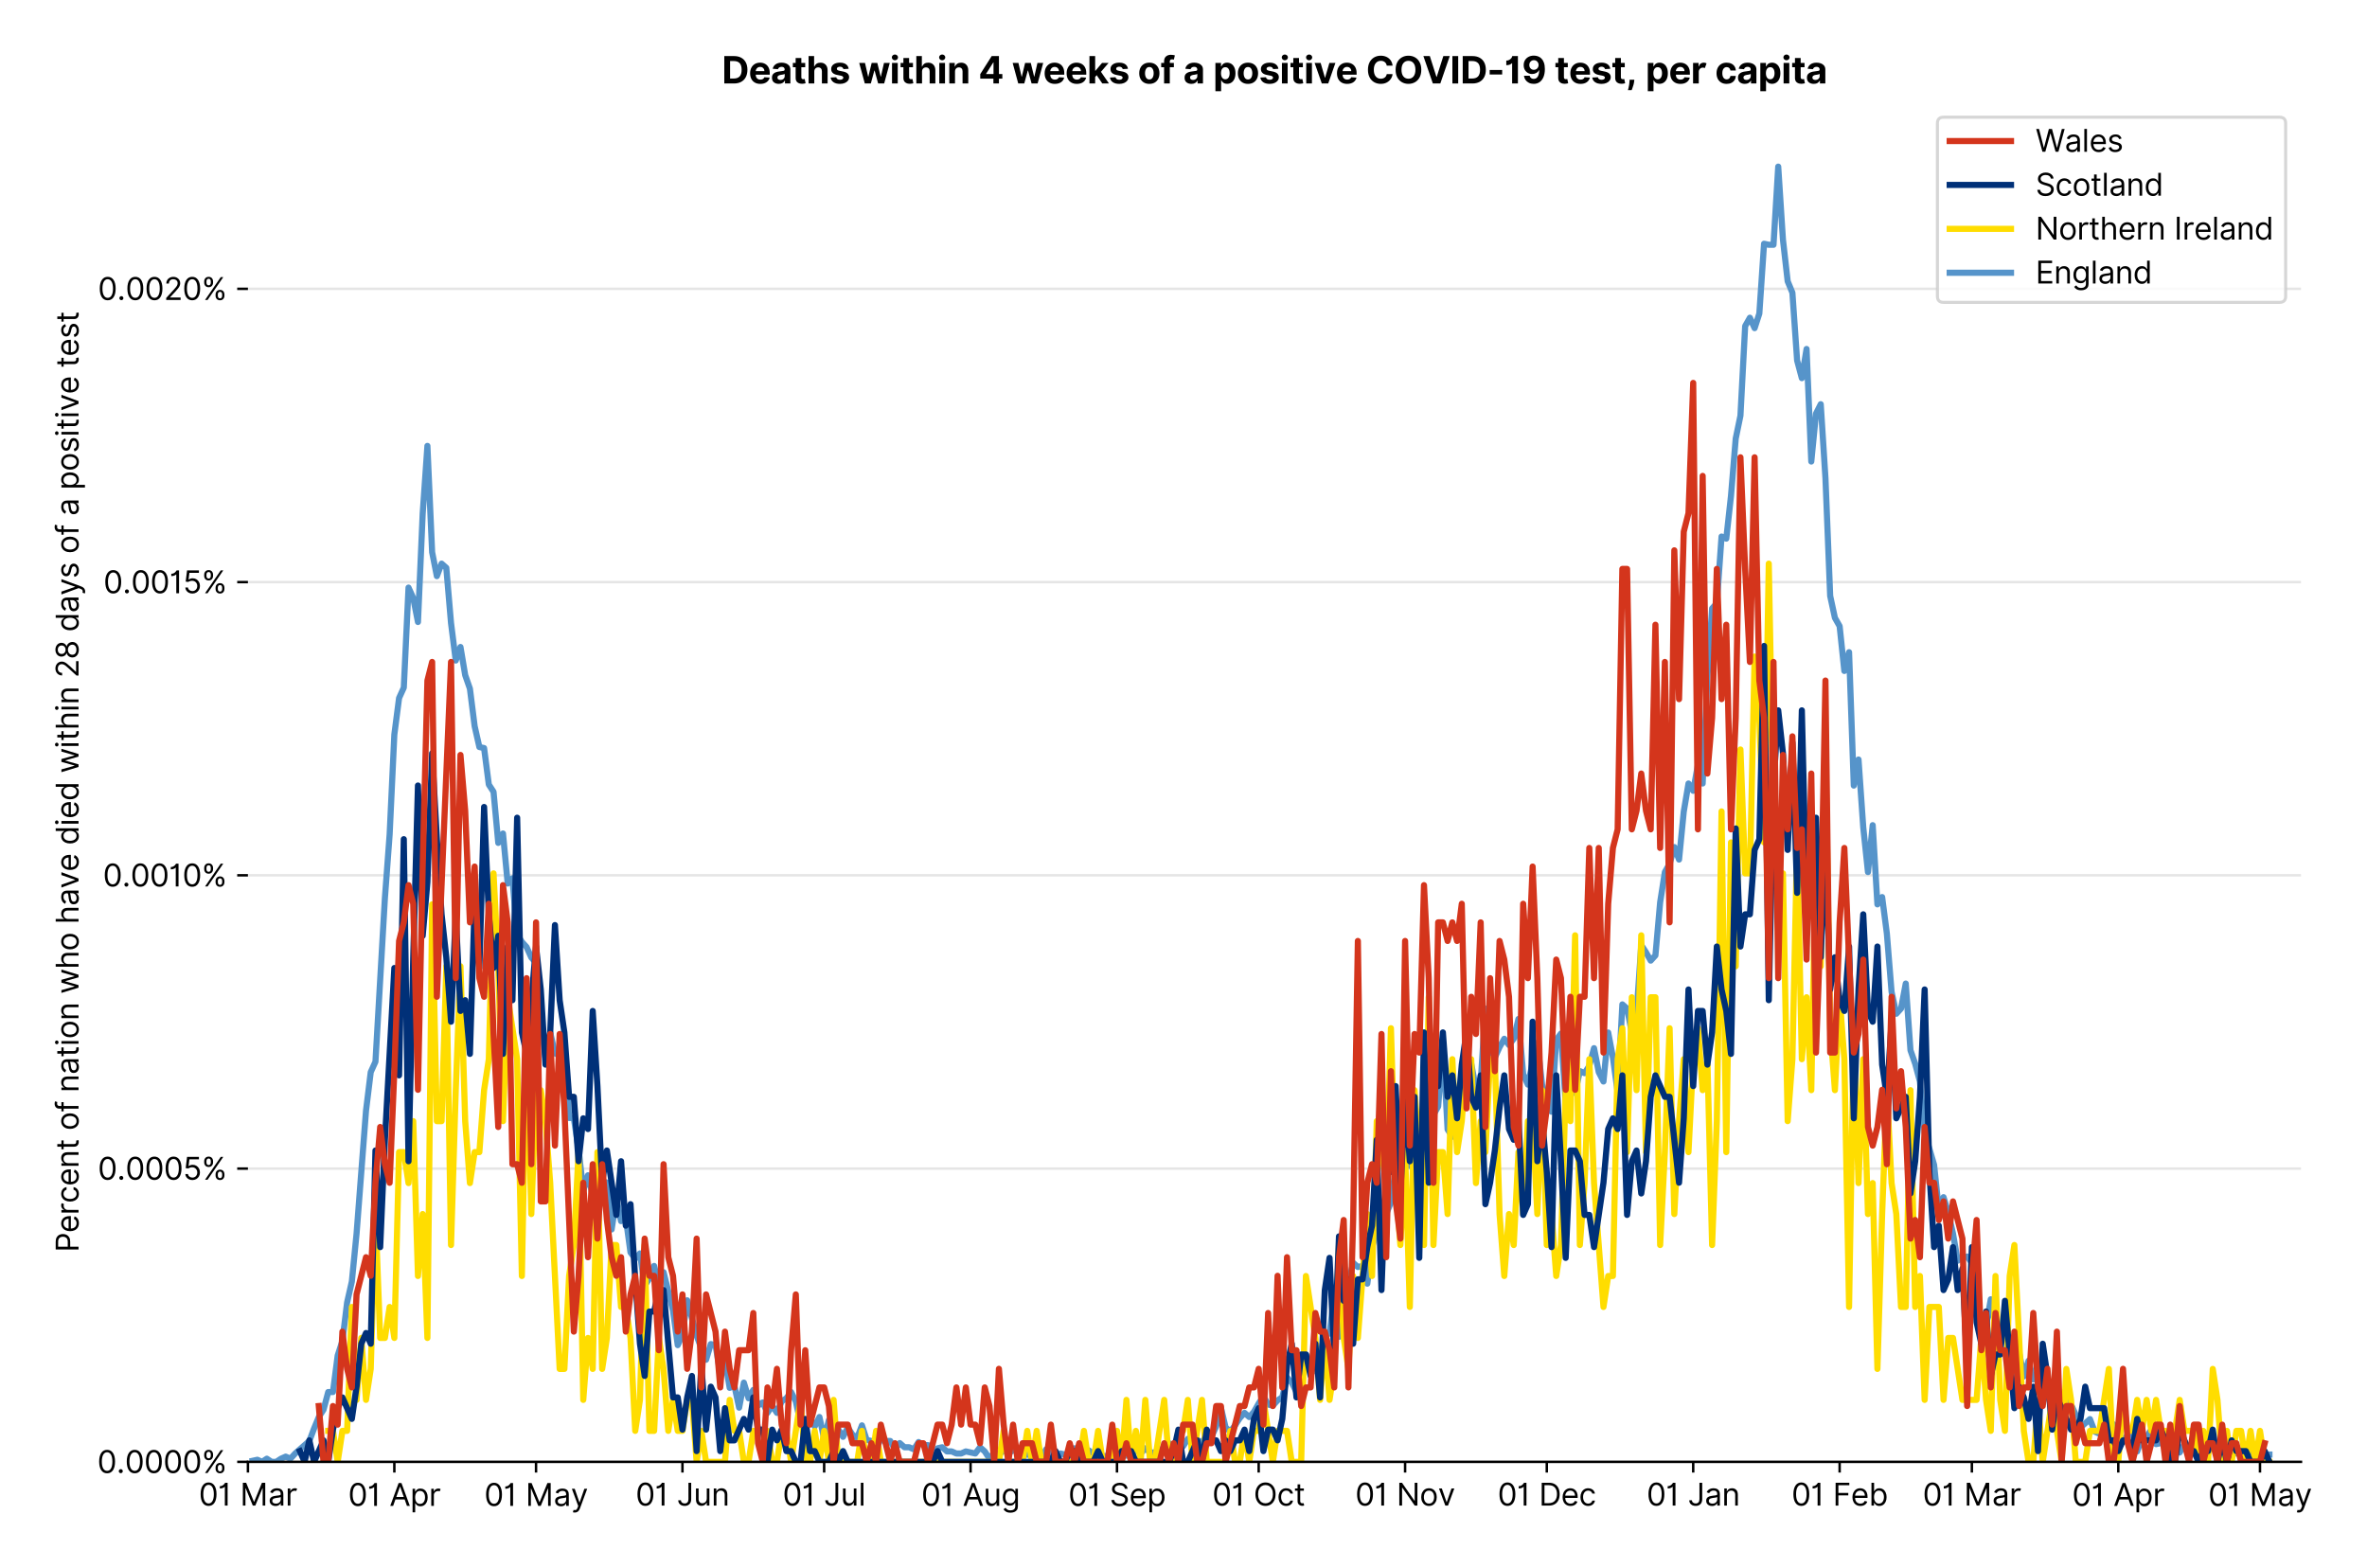 <?xml version="1.0" encoding="utf-8" standalone="no"?>
<!DOCTYPE svg PUBLIC "-//W3C//DTD SVG 1.1//EN"
  "http://www.w3.org/Graphics/SVG/1.1/DTD/svg11.dtd">
<svg version="1.1" viewBox="0 0 771.994 511.276" xmlns="http://www.w3.org/2000/svg" xmlns:xlink="http://www.w3.org/1999/xlink">
 <defs>
  <style type="text/css">*{stroke-linecap:butt;stroke-linejoin:round;}</style>
 </defs>
 <g id="figure_1">
  <g id="patch_1">
   <path d="M 0 511.276 
L 771.994 511.276 
L 771.994 0 
L 0 0 
z
" style="fill:#ffffff;"/>
  </g>
  <g id="axes_1">
   <g id="patch_2">
    <path d="M 80.862 476.745 
L 750.462 476.745 
L 750.462 33.225 
L 80.862 33.225 
z
" style="fill:#ffffff;"/>
   </g>
   <g id="matplotlib.axis_1">
    <g id="xtick_1">
     <g id="line2d_1">
      <defs>
       <path d="M 0 0 
L 0 3.5 
" id="m2c76934e3a" style="stroke:#000000;stroke-width:0.8;"/>
      </defs>
      <g>
       <use style="stroke:#000000;stroke-width:0.8;" x="80.862" xlink:href="#m2c76934e3a" y="476.745"/>
      </g>
     </g>
     <g id="text_1">
      <!-- 01 Mar -->
      <g transform="translate(64.826 491.018)scale(0.1 -0.1)">
       <defs>
        <path d="M 2000 -64 
Q 1230 -64 806 561 
Q 382 1186 382 2327 
Q 382 3459 809 4088 
Q 1236 4718 2000 4718 
Q 2764 4718 3191 4088 
Q 3618 3459 3618 2327 
Q 3618 1186 3194 561 
Q 2771 -64 2000 -64 
z
M 2000 436 
Q 2509 436 2791 927 
Q 3073 1418 3073 2327 
Q 3073 3234 2789 3730 
Q 2505 4227 2000 4227 
Q 1496 4227 1211 3730 
Q 927 3234 927 2327 
Q 927 1418 1210 927 
Q 1493 436 2000 436 
z
" id="Inter-Regular-30" transform="scale(0.016)"/>
        <path d="M 1973 4655 
L 1973 0 
L 1409 0 
L 1409 3836 
L 1373 3836 
Q 1341 3773 1209 3692 
Q 1077 3611 868 3551 
Q 659 3491 391 3491 
L 391 3964 
Q 661 3964 859 4061 
Q 1057 4159 1190 4291 
Q 1323 4423 1392 4529 
Q 1461 4636 1473 4655 
L 1973 4655 
z
" id="Inter-Regular-31" transform="scale(0.016)"/>
        <path id="Inter-Regular-20" transform="scale(0.016)"/>
        <path d="M 564 4655 
L 1236 4655 
L 2818 791 
L 2873 791 
L 4455 4655 
L 5127 4655 
L 5127 0 
L 4600 0 
L 4600 3536 
L 4555 3536 
L 3100 0 
L 2591 0 
L 1136 3536 
L 1091 3536 
L 1091 0 
L 564 0 
L 564 4655 
z
" id="Inter-Regular-4d" transform="scale(0.016)"/>
        <path d="M 1518 -82 
Q 1186 -82 916 44 
Q 646 170 486 410 
Q 327 650 327 991 
Q 327 1291 445 1478 
Q 564 1666 761 1773 
Q 959 1880 1199 1933 
Q 1439 1986 1682 2018 
Q 2000 2059 2199 2080 
Q 2398 2102 2490 2154 
Q 2582 2207 2582 2336 
L 2582 2355 
Q 2582 2691 2399 2877 
Q 2216 3064 1846 3064 
Q 1461 3064 1243 2895 
Q 1025 2727 936 2536 
L 427 2718 
Q 564 3036 792 3214 
Q 1021 3393 1292 3464 
Q 1564 3536 1827 3536 
Q 1996 3536 2215 3496 
Q 2434 3457 2640 3334 
Q 2846 3211 2982 2963 
Q 3118 2716 3118 2300 
L 3118 0 
L 2582 0 
L 2582 473 
L 2555 473 
Q 2500 359 2373 229 
Q 2246 100 2034 9 
Q 1823 -82 1518 -82 
z
M 1600 400 
Q 1918 400 2137 525 
Q 2357 650 2469 847 
Q 2582 1045 2582 1264 
L 2582 1755 
Q 2548 1714 2433 1681 
Q 2318 1648 2169 1624 
Q 2021 1600 1881 1583 
Q 1741 1566 1655 1555 
Q 1446 1527 1265 1467 
Q 1084 1407 974 1287 
Q 864 1168 864 964 
Q 864 684 1072 542 
Q 1280 400 1600 400 
z
" id="Inter-Regular-61" transform="scale(0.016)"/>
        <path d="M 491 0 
L 491 3491 
L 1009 3491 
L 1009 2964 
L 1046 2964 
Q 1139 3223 1389 3384 
Q 1639 3545 1955 3545 
Q 2100 3545 2209 3511 
Q 2318 3477 2400 3418 
L 2218 2964 
Q 2161 2993 2085 3010 
Q 2009 3027 1909 3027 
Q 1527 3027 1277 2794 
Q 1027 2561 1027 2209 
L 1027 0 
L 491 0 
z
" id="Inter-Regular-72" transform="scale(0.016)"/>
       </defs>
       <use xlink:href="#Inter-Regular-30"/>
       <use x="62.5" xlink:href="#Inter-Regular-31"/>
       <use x="106.676" xlink:href="#Inter-Regular-20"/>
       <use x="134.801" xlink:href="#Inter-Regular-4d"/>
       <use x="225.994" xlink:href="#Inter-Regular-61"/>
       <use x="282.386" xlink:href="#Inter-Regular-72"/>
      </g>
     </g>
    </g>
    <g id="xtick_2">
     <g id="line2d_2">
      <g>
       <use style="stroke:#000000;stroke-width:0.8;" x="128.616" xlink:href="#m2c76934e3a" y="476.745"/>
      </g>
     </g>
     <g id="text_2">
      <!-- 01 Apr -->
      <g transform="translate(113.531 491.117)scale(0.1 -0.1)">
       <defs>
        <path d="M 755 0 
L 164 0 
L 1873 4655 
L 2455 4655 
L 4164 0 
L 3573 0 
L 3105 1318 
L 1223 1318 
L 755 0 
z
M 1400 1818 
L 2927 1818 
L 2182 3918 
L 2146 3918 
L 1400 1818 
z
" id="Inter-Regular-41" transform="scale(0.016)"/>
        <path d="M 491 -1309 
L 491 3491 
L 1009 3491 
L 1009 2936 
L 1073 2936 
Q 1132 3027 1237 3169 
Q 1343 3311 1542 3423 
Q 1741 3536 2082 3536 
Q 2523 3536 2859 3315 
Q 3196 3095 3384 2690 
Q 3573 2286 3573 1736 
Q 3573 1182 3384 776 
Q 3196 370 2861 148 
Q 2527 -73 2091 -73 
Q 1755 -73 1552 39 
Q 1350 152 1241 296 
Q 1132 441 1073 536 
L 1027 536 
L 1027 -1309 
L 491 -1309 
z
M 1018 1745 
Q 1018 1152 1276 780 
Q 1534 409 2018 409 
Q 2355 409 2581 587 
Q 2807 766 2921 1069 
Q 3036 1373 3036 1745 
Q 3036 2114 2923 2410 
Q 2811 2707 2585 2881 
Q 2359 3055 2018 3055 
Q 1527 3055 1272 2693 
Q 1018 2332 1018 1745 
z
" id="Inter-Regular-70" transform="scale(0.016)"/>
       </defs>
       <use xlink:href="#Inter-Regular-30"/>
       <use x="62.5" xlink:href="#Inter-Regular-31"/>
       <use x="106.676" xlink:href="#Inter-Regular-20"/>
       <use x="134.801" xlink:href="#Inter-Regular-41"/>
       <use x="202.415" xlink:href="#Inter-Regular-70"/>
       <use x="263.352" xlink:href="#Inter-Regular-72"/>
      </g>
     </g>
    </g>
    <g id="xtick_3">
     <g id="line2d_3">
      <g>
       <use style="stroke:#000000;stroke-width:0.8;" x="174.829" xlink:href="#m2c76934e3a" y="476.745"/>
      </g>
     </g>
     <g id="text_3">
      <!-- 01 May -->
      <g transform="translate(157.926 491.117)scale(0.1 -0.1)">
       <defs>
        <path d="M 818 -1355 
Q 682 -1355 575 -1333 
Q 468 -1311 427 -1291 
L 564 -818 
Q 857 -893 1053 -814 
Q 1250 -736 1391 -345 
L 1509 -18 
L 218 3491 
L 800 3491 
L 1764 709 
L 1800 709 
L 2764 3491 
L 3346 3491 
L 1846 -564 
Q 1550 -1355 818 -1355 
z
" id="Inter-Regular-79" transform="scale(0.016)"/>
       </defs>
       <use xlink:href="#Inter-Regular-30"/>
       <use x="62.5" xlink:href="#Inter-Regular-31"/>
       <use x="106.676" xlink:href="#Inter-Regular-20"/>
       <use x="134.801" xlink:href="#Inter-Regular-4d"/>
       <use x="225.994" xlink:href="#Inter-Regular-61"/>
       <use x="282.386" xlink:href="#Inter-Regular-79"/>
      </g>
     </g>
    </g>
    <g id="xtick_4">
     <g id="line2d_4">
      <g>
       <use style="stroke:#000000;stroke-width:0.8;" x="222.583" xlink:href="#m2c76934e3a" y="476.745"/>
      </g>
     </g>
     <g id="text_4">
      <!-- 01 Jun -->
      <g transform="translate(207.299 491.018)scale(0.1 -0.1)">
       <defs>
        <path d="M 2346 4655 
L 2909 4655 
L 2909 1327 
Q 2909 657 2549 296 
Q 2189 -64 1582 -64 
Q 1200 -64 902 76 
Q 605 216 434 475 
Q 264 734 264 1091 
L 818 1091 
Q 818 795 1034 615 
Q 1250 436 1582 436 
Q 1948 436 2147 664 
Q 2346 893 2346 1327 
L 2346 4655 
z
" id="Inter-Regular-4a" transform="scale(0.016)"/>
        <path d="M 2691 1427 
L 2691 3491 
L 3227 3491 
L 3227 0 
L 2691 0 
L 2691 591 
L 2655 591 
Q 2532 325 2273 140 
Q 2014 -45 1618 -45 
Q 1127 -45 809 280 
Q 491 605 491 1273 
L 491 3491 
L 1027 3491 
L 1027 1309 
Q 1027 927 1242 700 
Q 1457 473 1791 473 
Q 1991 473 2199 575 
Q 2407 677 2549 888 
Q 2691 1100 2691 1427 
z
" id="Inter-Regular-75" transform="scale(0.016)"/>
        <path d="M 1027 2100 
L 1027 0 
L 491 0 
L 491 3491 
L 1009 3491 
L 1009 2945 
L 1055 2945 
Q 1177 3211 1427 3373 
Q 1677 3536 2073 3536 
Q 2602 3536 2928 3211 
Q 3255 2886 3255 2218 
L 3255 0 
L 2718 0 
L 2718 2182 
Q 2718 2593 2504 2824 
Q 2291 3055 1918 3055 
Q 1534 3055 1280 2806 
Q 1027 2557 1027 2100 
z
" id="Inter-Regular-6e" transform="scale(0.016)"/>
       </defs>
       <use xlink:href="#Inter-Regular-30"/>
       <use x="62.5" xlink:href="#Inter-Regular-31"/>
       <use x="106.676" xlink:href="#Inter-Regular-20"/>
       <use x="134.801" xlink:href="#Inter-Regular-4a"/>
       <use x="189.063" xlink:href="#Inter-Regular-75"/>
       <use x="247.159" xlink:href="#Inter-Regular-6e"/>
      </g>
     </g>
    </g>
    <g id="xtick_5">
     <g id="line2d_5">
      <g>
       <use style="stroke:#000000;stroke-width:0.8;" x="268.796" xlink:href="#m2c76934e3a" y="476.745"/>
      </g>
     </g>
     <g id="text_5">
      <!-- 01 Jul -->
      <g transform="translate(255.253 491.018)scale(0.1 -0.1)">
       <defs>
        <path d="M 1027 4655 
L 1027 0 
L 491 0 
L 491 4655 
L 1027 4655 
z
" id="Inter-Regular-6c" transform="scale(0.016)"/>
       </defs>
       <use xlink:href="#Inter-Regular-30"/>
       <use x="62.5" xlink:href="#Inter-Regular-31"/>
       <use x="106.676" xlink:href="#Inter-Regular-20"/>
       <use x="134.801" xlink:href="#Inter-Regular-4a"/>
       <use x="189.063" xlink:href="#Inter-Regular-75"/>
       <use x="247.159" xlink:href="#Inter-Regular-6c"/>
      </g>
     </g>
    </g>
    <g id="xtick_6">
     <g id="line2d_6">
      <g>
       <use style="stroke:#000000;stroke-width:0.8;" x="316.55" xlink:href="#m2c76934e3a" y="476.745"/>
      </g>
     </g>
     <g id="text_6">
      <!-- 01 Aug -->
      <g transform="translate(300.478 491.117)scale(0.1 -0.1)">
       <defs>
        <path d="M 1900 -1382 
Q 1316 -1382 976 -1169 
Q 636 -957 473 -682 
L 900 -382 
Q 973 -477 1084 -601 
Q 1196 -725 1390 -817 
Q 1584 -909 1900 -909 
Q 2323 -909 2598 -704 
Q 2873 -500 2873 -64 
L 2873 645 
L 2827 645 
Q 2768 550 2660 410 
Q 2552 270 2351 162 
Q 2150 55 1809 55 
Q 1386 55 1051 255 
Q 716 455 521 836 
Q 327 1218 327 1764 
Q 327 2300 516 2699 
Q 705 3098 1041 3317 
Q 1377 3536 1818 3536 
Q 2159 3536 2360 3423 
Q 2561 3311 2669 3169 
Q 2777 3027 2836 2936 
L 2891 2936 
L 2891 3491 
L 3409 3491 
L 3409 -100 
Q 3409 -550 3205 -833 
Q 3002 -1116 2660 -1249 
Q 2318 -1382 1900 -1382 
z
M 1882 536 
Q 2366 536 2624 864 
Q 2882 1193 2882 1773 
Q 2882 2339 2627 2697 
Q 2373 3055 1882 3055 
Q 1541 3055 1315 2882 
Q 1089 2709 976 2418 
Q 864 2127 864 1773 
Q 864 1227 1120 881 
Q 1377 536 1882 536 
z
" id="Inter-Regular-67" transform="scale(0.016)"/>
       </defs>
       <use xlink:href="#Inter-Regular-30"/>
       <use x="62.5" xlink:href="#Inter-Regular-31"/>
       <use x="106.676" xlink:href="#Inter-Regular-20"/>
       <use x="134.801" xlink:href="#Inter-Regular-41"/>
       <use x="202.415" xlink:href="#Inter-Regular-75"/>
       <use x="260.511" xlink:href="#Inter-Regular-67"/>
      </g>
     </g>
    </g>
    <g id="xtick_7">
     <g id="line2d_7">
      <g>
       <use style="stroke:#000000;stroke-width:0.8;" x="364.304" xlink:href="#m2c76934e3a" y="476.745"/>
      </g>
     </g>
     <g id="text_7">
      <!-- 01 Sep -->
      <g transform="translate(348.416 491.117)scale(0.1 -0.1)">
       <defs>
        <path d="M 3109 3491 
Q 3068 3836 2777 4027 
Q 2486 4218 2064 4218 
Q 1600 4218 1318 3999 
Q 1036 3780 1036 3445 
Q 1036 3195 1189 3042 
Q 1343 2889 1553 2803 
Q 1764 2718 1936 2673 
L 2409 2545 
Q 2591 2498 2815 2414 
Q 3039 2330 3244 2185 
Q 3450 2041 3584 1816 
Q 3718 1591 3718 1264 
Q 3718 886 3521 581 
Q 3325 277 2949 97 
Q 2573 -82 2036 -82 
Q 1286 -82 845 272 
Q 405 627 364 1200 
L 946 1200 
Q 968 936 1124 764 
Q 1280 593 1519 510 
Q 1759 427 2036 427 
Q 2359 427 2616 533 
Q 2873 639 3023 828 
Q 3173 1018 3173 1273 
Q 3173 1505 3043 1650 
Q 2914 1795 2702 1886 
Q 2491 1977 2246 2045 
L 1673 2209 
Q 1127 2366 809 2657 
Q 491 2948 491 3418 
Q 491 3809 703 4101 
Q 916 4393 1276 4555 
Q 1636 4718 2082 4718 
Q 2532 4718 2882 4558 
Q 3232 4398 3437 4120 
Q 3643 3843 3655 3491 
L 3109 3491 
z
" id="Inter-Regular-53" transform="scale(0.016)"/>
        <path d="M 1955 -73 
Q 1450 -73 1085 151 
Q 721 375 524 778 
Q 327 1182 327 1718 
Q 327 2255 524 2665 
Q 721 3075 1074 3305 
Q 1427 3536 1900 3536 
Q 2173 3536 2439 3445 
Q 2705 3355 2923 3151 
Q 3141 2948 3270 2614 
Q 3400 2280 3400 1791 
L 3400 1564 
L 866 1564 
Q 884 1005 1183 707 
Q 1482 409 1955 409 
Q 2271 409 2498 545 
Q 2725 682 2827 955 
L 3346 809 
Q 3223 414 2854 170 
Q 2486 -73 1955 -73 
z
M 866 2027 
L 2855 2027 
Q 2855 2470 2595 2762 
Q 2336 3055 1900 3055 
Q 1593 3055 1368 2911 
Q 1143 2768 1013 2533 
Q 884 2298 866 2027 
z
" id="Inter-Regular-65" transform="scale(0.016)"/>
       </defs>
       <use xlink:href="#Inter-Regular-30"/>
       <use x="62.5" xlink:href="#Inter-Regular-31"/>
       <use x="106.676" xlink:href="#Inter-Regular-20"/>
       <use x="134.801" xlink:href="#Inter-Regular-53"/>
       <use x="198.58" xlink:href="#Inter-Regular-65"/>
       <use x="256.818" xlink:href="#Inter-Regular-70"/>
      </g>
     </g>
    </g>
    <g id="xtick_8">
     <g id="line2d_8">
      <g>
       <use style="stroke:#000000;stroke-width:0.8;" x="410.517" xlink:href="#m2c76934e3a" y="476.745"/>
      </g>
     </g>
     <g id="text_8">
      <!-- 01 Oct -->
      <g transform="translate(395.361 491.018)scale(0.1 -0.1)">
       <defs>
        <path d="M 4491 2327 
Q 4491 1591 4225 1054 
Q 3959 518 3495 227 
Q 3032 -64 2436 -64 
Q 1841 -64 1377 227 
Q 914 518 648 1054 
Q 382 1591 382 2327 
Q 382 3064 648 3600 
Q 914 4136 1377 4427 
Q 1841 4718 2436 4718 
Q 3032 4718 3495 4427 
Q 3959 4136 4225 3600 
Q 4491 3064 4491 2327 
z
M 3946 2327 
Q 3946 2932 3744 3348 
Q 3543 3764 3201 3977 
Q 2859 4191 2436 4191 
Q 2014 4191 1672 3977 
Q 1330 3764 1128 3348 
Q 927 2932 927 2327 
Q 927 1723 1128 1307 
Q 1330 891 1672 677 
Q 2014 464 2436 464 
Q 2859 464 3201 677 
Q 3543 891 3744 1307 
Q 3946 1723 3946 2327 
z
" id="Inter-Regular-4f" transform="scale(0.016)"/>
        <path d="M 1909 -73 
Q 1418 -73 1063 159 
Q 709 391 518 798 
Q 327 1205 327 1727 
Q 327 2259 524 2667 
Q 721 3075 1074 3305 
Q 1427 3536 1900 3536 
Q 2268 3536 2563 3400 
Q 2859 3264 3047 3018 
Q 3236 2773 3282 2445 
L 2746 2445 
Q 2684 2684 2474 2869 
Q 2264 3055 1909 3055 
Q 1439 3055 1151 2697 
Q 864 2339 864 1745 
Q 864 1139 1148 774 
Q 1432 409 1909 409 
Q 2223 409 2447 570 
Q 2671 732 2746 1018 
L 3282 1018 
Q 3236 709 3058 462 
Q 2880 216 2588 71 
Q 2296 -73 1909 -73 
z
" id="Inter-Regular-63" transform="scale(0.016)"/>
        <path d="M 2009 3491 
L 2009 3036 
L 1264 3036 
L 1264 1000 
Q 1264 773 1331 660 
Q 1398 548 1503 510 
Q 1609 473 1727 473 
Q 1816 473 1873 483 
Q 1930 493 1964 500 
L 2073 18 
Q 2018 -2 1920 -23 
Q 1823 -45 1673 -45 
Q 1446 -45 1228 52 
Q 1011 150 869 350 
Q 727 550 727 855 
L 727 3036 
L 200 3036 
L 200 3491 
L 727 3491 
L 727 4327 
L 1264 4327 
L 1264 3491 
L 2009 3491 
z
" id="Inter-Regular-74" transform="scale(0.016)"/>
       </defs>
       <use xlink:href="#Inter-Regular-30"/>
       <use x="62.5" xlink:href="#Inter-Regular-31"/>
       <use x="106.676" xlink:href="#Inter-Regular-20"/>
       <use x="134.801" xlink:href="#Inter-Regular-4f"/>
       <use x="210.938" xlink:href="#Inter-Regular-63"/>
       <use x="266.761" xlink:href="#Inter-Regular-74"/>
      </g>
     </g>
    </g>
    <g id="xtick_9">
     <g id="line2d_9">
      <g>
       <use style="stroke:#000000;stroke-width:0.8;" x="458.271" xlink:href="#m2c76934e3a" y="476.745"/>
      </g>
     </g>
     <g id="text_9">
      <!-- 01 Nov -->
      <g transform="translate(442 491.018)scale(0.1 -0.1)">
       <defs>
        <path d="M 4255 4655 
L 4255 0 
L 3709 0 
L 1173 3655 
L 1127 3655 
L 1127 0 
L 564 0 
L 564 4655 
L 1109 4655 
L 3655 991 
L 3700 991 
L 3700 4655 
L 4255 4655 
z
" id="Inter-Regular-4e" transform="scale(0.016)"/>
        <path d="M 1909 -73 
Q 1436 -73 1080 152 
Q 725 377 526 781 
Q 327 1186 327 1727 
Q 327 2273 526 2679 
Q 725 3086 1080 3311 
Q 1436 3536 1909 3536 
Q 2382 3536 2737 3311 
Q 3093 3086 3292 2679 
Q 3491 2273 3491 1727 
Q 3491 1186 3292 781 
Q 3093 377 2737 152 
Q 2382 -73 1909 -73 
z
M 1909 409 
Q 2268 409 2500 593 
Q 2732 777 2843 1077 
Q 2955 1377 2955 1727 
Q 2955 2077 2843 2379 
Q 2732 2682 2500 2868 
Q 2268 3055 1909 3055 
Q 1550 3055 1318 2868 
Q 1086 2682 975 2379 
Q 864 2077 864 1727 
Q 864 1377 975 1077 
Q 1086 777 1318 593 
Q 1550 409 1909 409 
z
" id="Inter-Regular-6f" transform="scale(0.016)"/>
        <path d="M 3346 3491 
L 2055 0 
L 1509 0 
L 218 3491 
L 800 3491 
L 1764 709 
L 1800 709 
L 2764 3491 
L 3346 3491 
z
" id="Inter-Regular-76" transform="scale(0.016)"/>
       </defs>
       <use xlink:href="#Inter-Regular-30"/>
       <use x="62.5" xlink:href="#Inter-Regular-31"/>
       <use x="106.676" xlink:href="#Inter-Regular-20"/>
       <use x="134.801" xlink:href="#Inter-Regular-4e"/>
       <use x="210.085" xlink:href="#Inter-Regular-6f"/>
       <use x="269.744" xlink:href="#Inter-Regular-76"/>
      </g>
     </g>
    </g>
    <g id="xtick_10">
     <g id="line2d_10">
      <g>
       <use style="stroke:#000000;stroke-width:0.8;" x="504.484" xlink:href="#m2c76934e3a" y="476.745"/>
      </g>
     </g>
     <g id="text_10">
      <!-- 01 Dec -->
      <g transform="translate(488.447 491.018)scale(0.1 -0.1)">
       <defs>
        <path d="M 2000 0 
L 564 0 
L 564 4655 
L 2064 4655 
Q 2741 4655 3223 4376 
Q 3705 4098 3961 3578 
Q 4218 3059 4218 2336 
Q 4218 1609 3959 1085 
Q 3700 561 3204 280 
Q 2709 0 2000 0 
z
M 1127 500 
L 1964 500 
Q 2830 500 3251 992 
Q 3673 1484 3673 2336 
Q 3673 3182 3259 3668 
Q 2846 4155 2027 4155 
L 1127 4155 
L 1127 500 
z
" id="Inter-Regular-44" transform="scale(0.016)"/>
       </defs>
       <use xlink:href="#Inter-Regular-30"/>
       <use x="62.5" xlink:href="#Inter-Regular-31"/>
       <use x="106.676" xlink:href="#Inter-Regular-20"/>
       <use x="134.801" xlink:href="#Inter-Regular-44"/>
       <use x="206.676" xlink:href="#Inter-Regular-65"/>
       <use x="264.915" xlink:href="#Inter-Regular-63"/>
      </g>
     </g>
    </g>
    <g id="xtick_11">
     <g id="line2d_11">
      <g>
       <use style="stroke:#000000;stroke-width:0.8;" x="552.238" xlink:href="#m2c76934e3a" y="476.745"/>
      </g>
     </g>
     <g id="text_11">
      <!-- 01 Jan -->
      <g transform="translate(537.039 491.018)scale(0.1 -0.1)">
       <use xlink:href="#Inter-Regular-30"/>
       <use x="62.5" xlink:href="#Inter-Regular-31"/>
       <use x="106.676" xlink:href="#Inter-Regular-20"/>
       <use x="134.801" xlink:href="#Inter-Regular-4a"/>
       <use x="189.063" xlink:href="#Inter-Regular-61"/>
       <use x="245.455" xlink:href="#Inter-Regular-6e"/>
      </g>
     </g>
    </g>
    <g id="xtick_12">
     <g id="line2d_12">
      <g>
       <use style="stroke:#000000;stroke-width:0.8;" x="599.992" xlink:href="#m2c76934e3a" y="476.745"/>
      </g>
     </g>
     <g id="text_12">
      <!-- 01 Feb -->
      <g transform="translate(584.303 491.018)scale(0.1 -0.1)">
       <defs>
        <path d="M 564 0 
L 564 4655 
L 3355 4655 
L 3355 4155 
L 1127 4155 
L 1127 2582 
L 3146 2582 
L 3146 2082 
L 1127 2082 
L 1127 0 
L 564 0 
z
" id="Inter-Regular-46" transform="scale(0.016)"/>
        <path d="M 564 0 
L 564 4655 
L 1100 4655 
L 1100 2936 
L 1146 2936 
Q 1205 3027 1310 3169 
Q 1416 3311 1615 3423 
Q 1814 3536 2155 3536 
Q 2596 3536 2932 3315 
Q 3268 3095 3457 2690 
Q 3646 2286 3646 1736 
Q 3646 1182 3457 776 
Q 3268 370 2934 148 
Q 2600 -73 2164 -73 
Q 1827 -73 1625 39 
Q 1423 152 1314 296 
Q 1205 441 1146 536 
L 1082 536 
L 1082 0 
L 564 0 
z
M 1091 1745 
Q 1091 1152 1349 780 
Q 1607 409 2091 409 
Q 2427 409 2653 587 
Q 2880 766 2994 1069 
Q 3109 1373 3109 1745 
Q 3109 2114 2996 2410 
Q 2884 2707 2658 2881 
Q 2432 3055 2091 3055 
Q 1600 3055 1345 2693 
Q 1091 2332 1091 1745 
z
" id="Inter-Regular-62" transform="scale(0.016)"/>
       </defs>
       <use xlink:href="#Inter-Regular-30"/>
       <use x="62.5" xlink:href="#Inter-Regular-31"/>
       <use x="106.676" xlink:href="#Inter-Regular-20"/>
       <use x="134.801" xlink:href="#Inter-Regular-46"/>
       <use x="193.466" xlink:href="#Inter-Regular-65"/>
       <use x="251.705" xlink:href="#Inter-Regular-62"/>
      </g>
     </g>
    </g>
    <g id="xtick_13">
     <g id="line2d_13">
      <g>
       <use style="stroke:#000000;stroke-width:0.8;" x="643.124" xlink:href="#m2c76934e3a" y="476.745"/>
      </g>
     </g>
     <g id="text_13">
      <!-- 01 Mar -->
      <g transform="translate(627.087 491.018)scale(0.1 -0.1)">
       <use xlink:href="#Inter-Regular-30"/>
       <use x="62.5" xlink:href="#Inter-Regular-31"/>
       <use x="106.676" xlink:href="#Inter-Regular-20"/>
       <use x="134.801" xlink:href="#Inter-Regular-4d"/>
       <use x="225.994" xlink:href="#Inter-Regular-61"/>
       <use x="282.386" xlink:href="#Inter-Regular-72"/>
      </g>
     </g>
    </g>
    <g id="xtick_14">
     <g id="line2d_14">
      <g>
       <use style="stroke:#000000;stroke-width:0.8;" x="690.878" xlink:href="#m2c76934e3a" y="476.745"/>
      </g>
     </g>
     <g id="text_14">
      <!-- 01 Apr -->
      <g transform="translate(675.793 491.117)scale(0.1 -0.1)">
       <use xlink:href="#Inter-Regular-30"/>
       <use x="62.5" xlink:href="#Inter-Regular-31"/>
       <use x="106.676" xlink:href="#Inter-Regular-20"/>
       <use x="134.801" xlink:href="#Inter-Regular-41"/>
       <use x="202.415" xlink:href="#Inter-Regular-70"/>
       <use x="263.352" xlink:href="#Inter-Regular-72"/>
      </g>
     </g>
    </g>
    <g id="xtick_15">
     <g id="line2d_15">
      <g>
       <use style="stroke:#000000;stroke-width:0.8;" x="737.091" xlink:href="#m2c76934e3a" y="476.745"/>
      </g>
     </g>
     <g id="text_15">
      <!-- 01 May -->
      <g transform="translate(720.188 491.117)scale(0.1 -0.1)">
       <use xlink:href="#Inter-Regular-30"/>
       <use x="62.5" xlink:href="#Inter-Regular-31"/>
       <use x="106.676" xlink:href="#Inter-Regular-20"/>
       <use x="134.801" xlink:href="#Inter-Regular-4d"/>
       <use x="225.994" xlink:href="#Inter-Regular-61"/>
       <use x="282.386" xlink:href="#Inter-Regular-79"/>
      </g>
     </g>
    </g>
   </g>
   <g id="matplotlib.axis_2">
    <g id="ytick_1">
     <g id="line2d_16">
      <path clip-path="url(#p256ba52ac0)" d="M 80.862 476.745 
L 750.462 476.745 
" style="fill:none;stroke:#e5e5e5;stroke-linecap:square;stroke-width:0.8;"/>
     </g>
     <g id="line2d_17">
      <defs>
       <path d="M 0 0 
L -3.5 0 
" id="m257e7192d7" style="stroke:#000000;stroke-width:0.8;"/>
      </defs>
      <g>
       <use style="stroke:#000000;stroke-width:0.8;" x="80.862" xlink:href="#m257e7192d7" y="476.745"/>
      </g>
     </g>
     <g id="text_16">
      <!-- 0.0000% -->
      <g transform="translate(31.731 480.382)scale(0.1 -0.1)">
       <defs>
        <path d="M 882 -36 
Q 714 -36 593 84 
Q 473 205 473 373 
Q 473 541 593 661 
Q 714 782 882 782 
Q 1050 782 1170 661 
Q 1291 541 1291 373 
Q 1291 205 1170 84 
Q 1050 -36 882 -36 
z
" id="Inter-Regular-2e" transform="scale(0.016)"/>
        <path d="M 2855 873 
L 2855 1118 
Q 2855 1373 2960 1585 
Q 3066 1798 3269 1926 
Q 3473 2055 3764 2055 
Q 4059 2055 4259 1926 
Q 4459 1798 4561 1585 
Q 4664 1373 4664 1118 
L 4664 873 
Q 4664 618 4560 405 
Q 4457 193 4256 64 
Q 4055 -64 3764 -64 
Q 3468 -64 3266 64 
Q 3064 193 2959 405 
Q 2855 618 2855 873 
z
M 536 3536 
L 536 3782 
Q 536 4036 642 4248 
Q 748 4461 951 4589 
Q 1155 4718 1446 4718 
Q 1741 4718 1941 4589 
Q 2141 4461 2243 4248 
Q 2346 4036 2346 3782 
L 2346 3536 
Q 2346 3282 2242 3069 
Q 2139 2857 1937 2728 
Q 1736 2600 1446 2600 
Q 1150 2600 948 2728 
Q 746 2857 641 3069 
Q 536 3282 536 3536 
z
M 709 0 
L 3909 4655 
L 4427 4655 
L 1227 0 
L 709 0 
z
M 3318 1118 
L 3318 873 
Q 3318 661 3418 494 
Q 3518 327 3764 327 
Q 4002 327 4101 494 
Q 4200 661 4200 873 
L 4200 1118 
Q 4200 1330 4104 1497 
Q 4009 1664 3764 1664 
Q 3525 1664 3421 1497 
Q 3318 1330 3318 1118 
z
M 1000 3782 
L 1000 3536 
Q 1000 3325 1100 3158 
Q 1200 2991 1446 2991 
Q 1684 2991 1783 3158 
Q 1882 3325 1882 3536 
L 1882 3782 
Q 1882 3993 1786 4160 
Q 1691 4327 1446 4327 
Q 1207 4327 1103 4160 
Q 1000 3993 1000 3782 
z
" id="Inter-Regular-25" transform="scale(0.016)"/>
       </defs>
       <use xlink:href="#Inter-Regular-30"/>
       <use x="62.5" xlink:href="#Inter-Regular-2e"/>
       <use x="90.057" xlink:href="#Inter-Regular-30"/>
       <use x="152.557" xlink:href="#Inter-Regular-30"/>
       <use x="215.057" xlink:href="#Inter-Regular-30"/>
       <use x="277.557" xlink:href="#Inter-Regular-30"/>
       <use x="340.057" xlink:href="#Inter-Regular-25"/>
      </g>
     </g>
    </g>
    <g id="ytick_2">
     <g id="line2d_18">
      <path clip-path="url(#p256ba52ac0)" d="M 80.862 381.107 
L 750.462 381.107 
" style="fill:none;stroke:#e5e5e5;stroke-linecap:square;stroke-width:0.8;"/>
     </g>
     <g id="line2d_19">
      <g>
       <use style="stroke:#000000;stroke-width:0.8;" x="80.862" xlink:href="#m257e7192d7" y="381.107"/>
      </g>
     </g>
     <g id="text_17">
      <!-- 0.0005% -->
      <g transform="translate(31.902 384.744)scale(0.1 -0.1)">
       <defs>
        <path d="M 1936 -64 
Q 1536 -64 1216 95 
Q 896 255 702 532 
Q 509 809 491 1164 
L 1036 1164 
Q 1068 848 1324 642 
Q 1580 436 1936 436 
Q 2223 436 2447 570 
Q 2671 705 2799 940 
Q 2927 1175 2927 1473 
Q 2927 1777 2794 2017 
Q 2661 2257 2429 2395 
Q 2198 2534 1900 2536 
Q 1686 2539 1461 2472 
Q 1236 2405 1091 2300 
L 564 2364 
L 846 4655 
L 3264 4655 
L 3264 4155 
L 1318 4155 
L 1155 2782 
L 1182 2782 
Q 1325 2895 1541 2970 
Q 1757 3045 1991 3045 
Q 2418 3045 2753 2842 
Q 3089 2639 3281 2286 
Q 3473 1934 3473 1482 
Q 3473 1036 3274 687 
Q 3075 339 2727 137 
Q 2380 -64 1936 -64 
z
" id="Inter-Regular-35" transform="scale(0.016)"/>
       </defs>
       <use xlink:href="#Inter-Regular-30"/>
       <use x="62.5" xlink:href="#Inter-Regular-2e"/>
       <use x="90.057" xlink:href="#Inter-Regular-30"/>
       <use x="152.557" xlink:href="#Inter-Regular-30"/>
       <use x="215.057" xlink:href="#Inter-Regular-30"/>
       <use x="277.557" xlink:href="#Inter-Regular-35"/>
       <use x="338.352" xlink:href="#Inter-Regular-25"/>
      </g>
     </g>
    </g>
    <g id="ytick_3">
     <g id="line2d_20">
      <path clip-path="url(#p256ba52ac0)" d="M 80.862 285.469 
L 750.462 285.469 
" style="fill:none;stroke:#e5e5e5;stroke-linecap:square;stroke-width:0.8;"/>
     </g>
     <g id="line2d_21">
      <g>
       <use style="stroke:#000000;stroke-width:0.8;" x="80.862" xlink:href="#m257e7192d7" y="285.469"/>
      </g>
     </g>
     <g id="text_18">
      <!-- 0.0010% -->
      <g transform="translate(33.564 289.106)scale(0.1 -0.1)">
       <use xlink:href="#Inter-Regular-30"/>
       <use x="62.5" xlink:href="#Inter-Regular-2e"/>
       <use x="90.057" xlink:href="#Inter-Regular-30"/>
       <use x="152.557" xlink:href="#Inter-Regular-30"/>
       <use x="215.057" xlink:href="#Inter-Regular-31"/>
       <use x="259.233" xlink:href="#Inter-Regular-30"/>
       <use x="321.733" xlink:href="#Inter-Regular-25"/>
      </g>
     </g>
    </g>
    <g id="ytick_4">
     <g id="line2d_22">
      <path clip-path="url(#p256ba52ac0)" d="M 80.862 189.831 
L 750.462 189.831 
" style="fill:none;stroke:#e5e5e5;stroke-linecap:square;stroke-width:0.8;"/>
     </g>
     <g id="line2d_23">
      <g>
       <use style="stroke:#000000;stroke-width:0.8;" x="80.862" xlink:href="#m257e7192d7" y="189.831"/>
      </g>
     </g>
     <g id="text_19">
      <!-- 0.0015% -->
      <g transform="translate(33.734 193.468)scale(0.1 -0.1)">
       <use xlink:href="#Inter-Regular-30"/>
       <use x="62.5" xlink:href="#Inter-Regular-2e"/>
       <use x="90.057" xlink:href="#Inter-Regular-30"/>
       <use x="152.557" xlink:href="#Inter-Regular-30"/>
       <use x="215.057" xlink:href="#Inter-Regular-31"/>
       <use x="259.233" xlink:href="#Inter-Regular-35"/>
       <use x="320.028" xlink:href="#Inter-Regular-25"/>
      </g>
     </g>
    </g>
    <g id="ytick_5">
     <g id="line2d_24">
      <path clip-path="url(#p256ba52ac0)" d="M 80.862 94.193 
L 750.462 94.193 
" style="fill:none;stroke:#e5e5e5;stroke-linecap:square;stroke-width:0.8;"/>
     </g>
     <g id="line2d_25">
      <g>
       <use style="stroke:#000000;stroke-width:0.8;" x="80.862" xlink:href="#m257e7192d7" y="94.193"/>
      </g>
     </g>
     <g id="text_20">
      <!-- 0.0020% -->
      <g transform="translate(31.93 97.83)scale(0.1 -0.1)">
       <defs>
        <path d="M 482 0 
L 482 409 
L 2018 2091 
Q 2289 2386 2464 2605 
Q 2639 2825 2724 3019 
Q 2809 3214 2809 3427 
Q 2809 3795 2553 4011 
Q 2298 4227 1918 4227 
Q 1514 4227 1275 3985 
Q 1036 3743 1036 3345 
L 500 3345 
Q 500 3755 688 4064 
Q 877 4373 1203 4545 
Q 1530 4718 1936 4718 
Q 2346 4718 2661 4545 
Q 2977 4373 3156 4079 
Q 3336 3786 3336 3427 
Q 3336 3170 3244 2926 
Q 3152 2682 2926 2383 
Q 2700 2084 2300 1655 
L 1255 536 
L 1255 500 
L 3418 500 
L 3418 0 
L 482 0 
z
" id="Inter-Regular-32" transform="scale(0.016)"/>
       </defs>
       <use xlink:href="#Inter-Regular-30"/>
       <use x="62.5" xlink:href="#Inter-Regular-2e"/>
       <use x="90.057" xlink:href="#Inter-Regular-30"/>
       <use x="152.557" xlink:href="#Inter-Regular-30"/>
       <use x="215.057" xlink:href="#Inter-Regular-32"/>
       <use x="275.568" xlink:href="#Inter-Regular-30"/>
       <use x="338.068" xlink:href="#Inter-Regular-25"/>
      </g>
     </g>
    </g>
    <g id="text_21">
     <!-- Percent of nation who have died within 28 days of a positive test -->
     <g transform="translate(25.614 408.396)rotate(-90)scale(0.1 -0.1)">
      <defs>
       <path d="M 564 0 
L 564 4655 
L 2136 4655 
Q 2684 4655 3033 4458 
Q 3382 4261 3550 3927 
Q 3718 3593 3718 3182 
Q 3718 2770 3551 2434 
Q 3384 2098 3036 1899 
Q 2689 1700 2146 1700 
L 1127 1700 
L 1127 0 
L 564 0 
z
M 1127 2200 
L 2127 2200 
Q 2689 2200 2926 2482 
Q 3164 2764 3164 3182 
Q 3164 3602 2925 3878 
Q 2686 4155 2118 4155 
L 1127 4155 
L 1127 2200 
z
" id="Inter-Regular-50" transform="scale(0.016)"/>
       <path d="M 2046 3491 
L 2046 3036 
L 1264 3036 
L 1264 0 
L 727 0 
L 727 3036 
L 164 3036 
L 164 3491 
L 727 3491 
L 727 3973 
Q 727 4273 868 4473 
Q 1009 4673 1234 4773 
Q 1459 4873 1709 4873 
Q 1907 4873 2032 4841 
Q 2157 4809 2218 4782 
L 2064 4318 
Q 2023 4332 1951 4352 
Q 1880 4373 1764 4373 
Q 1498 4373 1381 4239 
Q 1264 4105 1264 3845 
L 1264 3491 
L 2046 3491 
z
" id="Inter-Regular-66" transform="scale(0.016)"/>
       <path d="M 491 0 
L 491 3491 
L 1027 3491 
L 1027 0 
L 491 0 
z
M 764 4073 
Q 607 4073 494 4179 
Q 382 4286 382 4436 
Q 382 4586 494 4693 
Q 607 4800 764 4800 
Q 921 4800 1033 4693 
Q 1146 4586 1146 4436 
Q 1146 4286 1033 4179 
Q 921 4073 764 4073 
z
" id="Inter-Regular-69" transform="scale(0.016)"/>
       <path d="M 1282 0 
L 218 3491 
L 782 3491 
L 1536 818 
L 1573 818 
L 2318 3491 
L 2891 3491 
L 3627 827 
L 3664 827 
L 4418 3491 
L 4982 3491 
L 3918 0 
L 3391 0 
L 2627 2682 
L 2573 2682 
L 1809 0 
L 1282 0 
z
" id="Inter-Regular-77" transform="scale(0.016)"/>
       <path d="M 1027 2100 
L 1027 0 
L 491 0 
L 491 4655 
L 1027 4655 
L 1027 2945 
L 1073 2945 
Q 1196 3216 1442 3376 
Q 1689 3536 2100 3536 
Q 2636 3536 2963 3213 
Q 3291 2891 3291 2218 
L 3291 0 
L 2755 0 
L 2755 2182 
Q 2755 2598 2540 2826 
Q 2325 3055 1946 3055 
Q 1548 3055 1287 2806 
Q 1027 2557 1027 2100 
z
" id="Inter-Regular-68" transform="scale(0.016)"/>
       <path d="M 1809 -73 
Q 1373 -73 1039 148 
Q 705 370 516 776 
Q 327 1182 327 1736 
Q 327 2286 516 2690 
Q 705 3095 1041 3315 
Q 1377 3536 1818 3536 
Q 2159 3536 2358 3423 
Q 2557 3311 2662 3169 
Q 2768 3027 2827 2936 
L 2873 2936 
L 2873 4655 
L 3409 4655 
L 3409 0 
L 2891 0 
L 2891 536 
L 2827 536 
Q 2768 441 2659 296 
Q 2550 152 2348 39 
Q 2146 -73 1809 -73 
z
M 1882 409 
Q 2366 409 2624 780 
Q 2882 1152 2882 1745 
Q 2882 2332 2627 2693 
Q 2373 3055 1882 3055 
Q 1541 3055 1315 2881 
Q 1089 2707 976 2410 
Q 864 2114 864 1745 
Q 864 1373 978 1069 
Q 1093 766 1319 587 
Q 1546 409 1882 409 
z
" id="Inter-Regular-64" transform="scale(0.016)"/>
       <path d="M 1973 -64 
Q 1505 -64 1147 103 
Q 789 270 589 564 
Q 389 859 391 1236 
Q 389 1532 507 1783 
Q 625 2034 830 2203 
Q 1036 2373 1291 2418 
L 1291 2445 
Q 957 2532 759 2821 
Q 561 3111 564 3482 
Q 561 3836 743 4115 
Q 925 4395 1244 4556 
Q 1564 4718 1973 4718 
Q 2377 4718 2695 4556 
Q 3014 4395 3197 4115 
Q 3380 3836 3382 3482 
Q 3380 3111 3181 2821 
Q 2982 2532 2655 2445 
L 2655 2418 
Q 2907 2373 3109 2203 
Q 3311 2034 3431 1783 
Q 3552 1532 3555 1236 
Q 3552 859 3351 564 
Q 3150 270 2794 103 
Q 2439 -64 1973 -64 
z
M 1973 436 
Q 2446 436 2722 662 
Q 2998 889 3000 1264 
Q 2998 1527 2864 1729 
Q 2730 1932 2499 2048 
Q 2268 2164 1973 2164 
Q 1675 2164 1442 2048 
Q 1209 1932 1076 1729 
Q 943 1527 946 1264 
Q 943 889 1218 662 
Q 1493 436 1973 436 
z
M 1973 2645 
Q 2348 2645 2591 2864 
Q 2834 3084 2836 3445 
Q 2834 3800 2596 4013 
Q 2359 4227 1973 4227 
Q 1582 4227 1344 4013 
Q 1107 3800 1109 3445 
Q 1107 3084 1349 2864 
Q 1591 2645 1973 2645 
z
" id="Inter-Regular-38" transform="scale(0.016)"/>
       <path d="M 2964 2709 
L 2482 2573 
Q 2411 2755 2245 2914 
Q 2080 3073 1727 3073 
Q 1407 3073 1194 2926 
Q 982 2780 982 2555 
Q 982 2355 1127 2239 
Q 1273 2123 1582 2045 
L 2100 1918 
Q 3027 1691 3027 973 
Q 3027 673 2855 436 
Q 2684 200 2377 63 
Q 2071 -73 1664 -73 
Q 1130 -73 780 159 
Q 430 391 336 836 
L 846 964 
Q 989 400 1655 400 
Q 2030 400 2251 560 
Q 2473 720 2473 945 
Q 2473 1316 1955 1436 
L 1373 1573 
Q 893 1686 669 1926 
Q 446 2166 446 2527 
Q 446 2823 613 3050 
Q 780 3277 1069 3406 
Q 1359 3536 1727 3536 
Q 2246 3536 2542 3309 
Q 2839 3082 2964 2709 
z
" id="Inter-Regular-73" transform="scale(0.016)"/>
      </defs>
      <use xlink:href="#Inter-Regular-50"/>
      <use x="63.494" xlink:href="#Inter-Regular-65"/>
      <use x="121.733" xlink:href="#Inter-Regular-72"/>
      <use x="160.085" xlink:href="#Inter-Regular-63"/>
      <use x="215.909" xlink:href="#Inter-Regular-65"/>
      <use x="274.148" xlink:href="#Inter-Regular-6e"/>
      <use x="332.671" xlink:href="#Inter-Regular-74"/>
      <use x="369.034" xlink:href="#Inter-Regular-20"/>
      <use x="397.159" xlink:href="#Inter-Regular-6f"/>
      <use x="456.818" xlink:href="#Inter-Regular-66"/>
      <use x="492.898" xlink:href="#Inter-Regular-20"/>
      <use x="521.023" xlink:href="#Inter-Regular-6e"/>
      <use x="579.546" xlink:href="#Inter-Regular-61"/>
      <use x="635.938" xlink:href="#Inter-Regular-74"/>
      <use x="672.301" xlink:href="#Inter-Regular-69"/>
      <use x="696.023" xlink:href="#Inter-Regular-6f"/>
      <use x="755.682" xlink:href="#Inter-Regular-6e"/>
      <use x="814.205" xlink:href="#Inter-Regular-20"/>
      <use x="842.33" xlink:href="#Inter-Regular-77"/>
      <use x="923.58" xlink:href="#Inter-Regular-68"/>
      <use x="982.671" xlink:href="#Inter-Regular-6f"/>
      <use x="1042.33" xlink:href="#Inter-Regular-20"/>
      <use x="1070.455" xlink:href="#Inter-Regular-68"/>
      <use x="1129.546" xlink:href="#Inter-Regular-61"/>
      <use x="1185.938" xlink:href="#Inter-Regular-76"/>
      <use x="1241.62" xlink:href="#Inter-Regular-65"/>
      <use x="1299.858" xlink:href="#Inter-Regular-20"/>
      <use x="1327.983" xlink:href="#Inter-Regular-64"/>
      <use x="1390.057" xlink:href="#Inter-Regular-69"/>
      <use x="1413.779" xlink:href="#Inter-Regular-65"/>
      <use x="1472.017" xlink:href="#Inter-Regular-64"/>
      <use x="1534.091" xlink:href="#Inter-Regular-20"/>
      <use x="1562.216" xlink:href="#Inter-Regular-77"/>
      <use x="1643.466" xlink:href="#Inter-Regular-69"/>
      <use x="1667.188" xlink:href="#Inter-Regular-74"/>
      <use x="1703.551" xlink:href="#Inter-Regular-68"/>
      <use x="1762.642" xlink:href="#Inter-Regular-69"/>
      <use x="1786.364" xlink:href="#Inter-Regular-6e"/>
      <use x="1844.887" xlink:href="#Inter-Regular-20"/>
      <use x="1873.012" xlink:href="#Inter-Regular-32"/>
      <use x="1933.523" xlink:href="#Inter-Regular-38"/>
      <use x="1995.171" xlink:href="#Inter-Regular-20"/>
      <use x="2023.296" xlink:href="#Inter-Regular-64"/>
      <use x="2085.37" xlink:href="#Inter-Regular-61"/>
      <use x="2141.762" xlink:href="#Inter-Regular-79"/>
      <use x="2197.444" xlink:href="#Inter-Regular-73"/>
      <use x="2249.716" xlink:href="#Inter-Regular-20"/>
      <use x="2277.841" xlink:href="#Inter-Regular-6f"/>
      <use x="2337.5" xlink:href="#Inter-Regular-66"/>
      <use x="2373.58" xlink:href="#Inter-Regular-20"/>
      <use x="2401.705" xlink:href="#Inter-Regular-61"/>
      <use x="2458.097" xlink:href="#Inter-Regular-20"/>
      <use x="2486.222" xlink:href="#Inter-Regular-70"/>
      <use x="2547.16" xlink:href="#Inter-Regular-6f"/>
      <use x="2606.819" xlink:href="#Inter-Regular-73"/>
      <use x="2659.091" xlink:href="#Inter-Regular-69"/>
      <use x="2682.813" xlink:href="#Inter-Regular-74"/>
      <use x="2719.177" xlink:href="#Inter-Regular-69"/>
      <use x="2742.898" xlink:href="#Inter-Regular-76"/>
      <use x="2798.58" xlink:href="#Inter-Regular-65"/>
      <use x="2856.819" xlink:href="#Inter-Regular-20"/>
      <use x="2884.944" xlink:href="#Inter-Regular-74"/>
      <use x="2921.307" xlink:href="#Inter-Regular-65"/>
      <use x="2979.546" xlink:href="#Inter-Regular-73"/>
      <use x="3031.819" xlink:href="#Inter-Regular-74"/>
     </g>
    </g>
   </g>
   <g id="line2d_26">
    <path clip-path="url(#p256ba52ac0)" d="M 82.403 476.405 
L 83.943 476.065 
L 85.484 476.745 
L 87.024 475.726 
L 88.565 476.745 
L 90.105 476.745 
L 91.646 475.726 
L 93.186 475.046 
L 94.726 475.726 
L 96.267 474.026 
L 100.888 469.949 
L 102.429 465.871 
L 103.969 462.133 
L 105.51 459.754 
L 107.05 453.977 
L 108.59 453.977 
L 110.131 442.083 
L 111.671 437.326 
L 113.212 424.752 
L 114.752 417.956 
L 116.293 402.324 
L 119.374 362.225 
L 120.914 349.651 
L 122.454 346.253 
L 125.535 292.901 
L 127.076 272.172 
L 128.616 239.549 
L 130.157 227.655 
L 131.697 224.257 
L 133.238 191.633 
L 134.778 195.032 
L 136.318 202.848 
L 137.859 167.506 
L 139.399 145.418 
L 140.94 180.08 
L 142.48 187.895 
L 144.021 183.818 
L 145.561 185.177 
L 147.102 203.187 
L 148.642 215.421 
L 150.182 211.003 
L 151.723 220.179 
L 153.263 224.596 
L 154.804 236.83 
L 156.344 243.626 
L 157.885 243.966 
L 159.425 255.86 
L 160.966 258.239 
L 162.506 274.89 
L 164.046 271.832 
L 165.587 288.143 
L 167.127 286.444 
L 168.668 304.795 
L 170.208 307.173 
L 171.749 308.872 
L 173.289 312.271 
L 174.829 313.97 
L 176.37 332.66 
L 177.91 344.894 
L 179.451 336.738 
L 180.991 343.534 
L 182.532 344.214 
L 184.072 341.156 
L 185.613 364.603 
L 187.153 364.603 
L 188.693 374.798 
L 190.234 388.391 
L 191.774 383.294 
L 193.315 389.75 
L 194.855 382.614 
L 196.396 385.333 
L 197.936 385.672 
L 199.477 400.964 
L 201.017 390.77 
L 202.557 398.246 
L 204.098 397.226 
L 205.638 408.441 
L 207.179 410.48 
L 208.719 408.78 
L 210.26 419.315 
L 211.8 416.936 
L 213.341 412.858 
L 214.881 418.975 
L 216.421 414.897 
L 219.502 427.471 
L 221.043 438.685 
L 222.583 435.287 
L 224.124 424.072 
L 227.205 435.626 
L 228.745 439.704 
L 230.285 443.442 
L 231.826 438.345 
L 233.366 438.685 
L 234.907 447.86 
L 236.447 443.782 
L 237.988 452.618 
L 239.528 451.938 
L 241.069 459.074 
L 242.609 450.918 
L 244.149 456.016 
L 245.69 453.297 
L 247.23 458.395 
L 248.771 457.375 
L 250.311 460.773 
L 251.852 458.395 
L 253.392 460.773 
L 254.932 457.035 
L 256.473 456.016 
L 258.013 453.977 
L 259.554 457.035 
L 261.094 464.172 
L 262.635 463.492 
L 264.175 462.472 
L 265.716 465.191 
L 267.256 462.133 
L 268.796 469.269 
L 270.337 463.152 
L 271.877 467.91 
L 273.418 466.21 
L 274.958 468.589 
L 276.499 465.531 
L 278.039 467.91 
L 279.58 468.929 
L 281.12 464.851 
L 282.66 469.609 
L 284.201 469.949 
L 285.741 472.667 
L 287.282 469.269 
L 288.822 469.949 
L 290.363 469.949 
L 291.903 472.667 
L 293.444 470.628 
L 294.984 471.987 
L 296.524 471.987 
L 298.065 472.667 
L 299.605 470.288 
L 301.146 471.308 
L 302.686 471.308 
L 304.227 474.706 
L 305.767 472.327 
L 307.308 471.987 
L 308.848 473.347 
L 310.388 473.347 
L 311.929 474.026 
L 313.469 474.026 
L 315.01 473.347 
L 318.091 474.026 
L 319.631 471.987 
L 321.172 473.347 
L 322.712 475.726 
L 324.252 473.687 
L 325.793 474.366 
L 327.333 473.007 
L 328.874 474.026 
L 330.414 473.007 
L 331.955 473.347 
L 333.495 474.706 
L 335.035 474.366 
L 336.576 474.706 
L 338.116 473.007 
L 339.657 475.386 
L 341.197 472.667 
L 344.278 476.065 
L 345.819 474.026 
L 348.899 474.706 
L 350.44 472.327 
L 351.98 475.046 
L 353.521 473.007 
L 355.061 473.007 
L 356.602 474.026 
L 358.142 474.026 
L 359.683 475.046 
L 362.763 474.366 
L 364.304 476.065 
L 365.844 474.026 
L 367.385 474.706 
L 368.925 474.706 
L 370.466 472.667 
L 372.006 474.026 
L 373.547 472.327 
L 375.087 473.687 
L 376.627 473.687 
L 378.168 472.667 
L 379.708 473.347 
L 381.249 470.628 
L 382.789 471.987 
L 384.33 470.968 
L 385.87 471.648 
L 387.411 469.269 
L 388.951 468.589 
L 392.032 470.628 
L 393.572 467.57 
L 395.113 468.589 
L 396.653 465.191 
L 398.194 459.074 
L 399.734 465.531 
L 401.275 466.89 
L 402.815 464.851 
L 404.355 462.472 
L 405.896 460.773 
L 407.436 462.133 
L 408.977 460.433 
L 410.517 457.715 
L 412.058 455.336 
L 413.598 458.055 
L 415.139 458.395 
L 416.679 456.695 
L 418.219 455.676 
L 419.76 449.219 
L 421.3 450.918 
L 422.841 453.977 
L 424.381 446.161 
L 425.922 441.743 
L 427.462 444.122 
L 429.002 447.18 
L 430.543 442.423 
L 432.083 434.607 
L 433.624 434.947 
L 435.164 422.373 
L 436.705 435.966 
L 438.245 422.713 
L 439.786 418.635 
L 441.326 411.839 
L 442.866 413.198 
L 444.407 412.858 
L 445.947 418.635 
L 447.488 406.741 
L 449.028 401.644 
L 450.569 402.664 
L 452.109 395.867 
L 453.65 392.129 
L 455.19 381.255 
L 456.73 382.954 
L 458.271 379.556 
L 459.811 380.235 
L 461.352 377.857 
L 462.892 382.274 
L 464.433 374.458 
L 465.973 363.584 
L 467.514 363.584 
L 469.054 360.865 
L 470.594 340.476 
L 472.135 368.341 
L 473.675 370.72 
L 475.216 357.467 
L 476.756 355.428 
L 478.297 355.088 
L 479.837 346.933 
L 481.378 355.088 
L 482.918 353.049 
L 484.458 328.922 
L 485.999 341.835 
L 487.539 344.894 
L 489.08 341.495 
L 490.62 338.777 
L 492.161 340.816 
L 493.701 338.777 
L 495.242 332.32 
L 496.782 350.331 
L 498.322 353.729 
L 499.863 346.593 
L 501.403 340.136 
L 502.944 353.729 
L 504.484 359.166 
L 506.025 362.564 
L 507.565 339.117 
L 509.105 337.078 
L 510.646 359.846 
L 512.186 356.108 
L 513.727 356.448 
L 515.267 349.311 
L 516.808 349.991 
L 518.348 347.612 
L 519.889 341.835 
L 521.429 349.651 
L 522.969 352.71 
L 524.51 336.738 
L 526.05 344.894 
L 527.591 356.108 
L 529.131 327.563 
L 530.672 328.922 
L 532.212 336.738 
L 533.753 330.621 
L 535.293 308.193 
L 536.833 310.572 
L 538.374 313.29 
L 539.914 311.591 
L 541.455 294.26 
L 542.995 284.405 
L 544.536 281.687 
L 546.076 276.249 
L 547.617 280.327 
L 549.157 264.695 
L 550.697 255.52 
L 552.238 257.899 
L 553.778 249.403 
L 555.319 255.52 
L 556.859 220.858 
L 558.4 198.43 
L 559.94 196.731 
L 561.481 174.982 
L 563.021 175.662 
L 564.561 161.729 
L 566.102 143.039 
L 567.642 135.563 
L 569.183 106.338 
L 570.723 103.619 
L 572.264 107.018 
L 573.804 102.26 
L 575.345 79.492 
L 576.885 79.832 
L 578.425 79.832 
L 579.966 54.345 
L 581.506 78.133 
L 583.047 91.726 
L 584.587 95.464 
L 586.128 117.552 
L 587.668 123.329 
L 589.208 113.814 
L 590.749 150.515 
L 592.289 134.883 
L 593.83 131.825 
L 595.37 155.952 
L 596.911 194.352 
L 598.451 201.488 
L 599.992 204.207 
L 601.532 218.819 
L 603.072 212.703 
L 604.613 256.2 
L 606.153 247.704 
L 607.694 269.793 
L 609.234 284.405 
L 610.775 269.113 
L 612.315 294.94 
L 613.856 292.561 
L 615.396 304.455 
L 616.936 323.485 
L 618.477 330.621 
L 620.017 328.922 
L 621.558 320.766 
L 623.098 342.515 
L 624.639 346.933 
L 626.179 352.71 
L 627.72 369.361 
L 630.8 379.895 
L 632.341 394.508 
L 633.881 390.43 
L 635.422 395.527 
L 636.962 402.324 
L 638.503 411.159 
L 640.043 410.14 
L 641.584 409.8 
L 643.124 411.839 
L 644.664 424.412 
L 646.205 434.267 
L 647.745 432.568 
L 649.286 423.733 
L 650.826 432.908 
L 652.367 438.345 
L 653.907 435.966 
L 655.448 438.005 
L 656.988 444.122 
L 658.528 441.064 
L 660.069 448.88 
L 661.609 443.782 
L 663.15 449.899 
L 664.69 448.54 
L 666.231 453.977 
L 667.771 454.996 
L 669.312 459.074 
L 670.852 458.055 
L 672.392 456.695 
L 673.933 452.957 
L 675.473 458.055 
L 677.014 461.453 
L 678.554 465.531 
L 681.635 462.812 
L 683.175 466.89 
L 686.256 468.249 
L 687.797 464.172 
L 689.337 464.511 
L 690.878 467.23 
L 692.418 470.288 
L 693.959 467.91 
L 695.499 468.929 
L 697.039 473.347 
L 698.58 468.929 
L 700.12 468.589 
L 701.661 466.21 
L 703.201 470.968 
L 704.742 470.628 
L 706.282 470.628 
L 707.823 468.249 
L 709.363 470.288 
L 710.903 473.687 
L 712.444 470.968 
L 713.984 471.648 
L 715.525 470.968 
L 717.065 471.987 
L 718.606 471.648 
L 720.146 470.968 
L 721.687 470.968 
L 723.227 471.987 
L 724.767 470.968 
L 726.308 474.366 
L 727.848 472.667 
L 729.389 474.026 
L 732.47 472.667 
L 734.01 473.687 
L 735.551 473.687 
L 737.091 474.366 
L 740.172 474.366 
L 740.172 474.366 
" style="fill:none;stroke:#5694ca;stroke-linecap:square;stroke-width:2;"/>
   </g>
   <g id="line2d_27">
    <path clip-path="url(#p256ba52ac0)" d="M 107.05 466.644 
L 108.59 466.644 
L 110.131 476.745 
L 111.671 466.644 
L 113.212 466.644 
L 114.752 426.241 
L 116.293 456.543 
L 117.833 436.342 
L 119.374 456.543 
L 120.914 446.443 
L 122.454 395.938 
L 123.995 436.342 
L 125.535 436.342 
L 127.076 426.241 
L 128.616 436.342 
L 130.157 375.737 
L 131.697 375.737 
L 133.238 385.838 
L 134.778 365.636 
L 136.318 416.14 
L 137.859 395.938 
L 139.399 436.342 
L 140.94 294.93 
L 142.48 365.636 
L 144.021 365.636 
L 145.561 315.132 
L 147.102 406.039 
L 148.642 355.535 
L 150.182 315.132 
L 151.723 365.636 
L 153.263 385.838 
L 154.804 375.737 
L 156.344 375.737 
L 157.885 355.535 
L 159.425 345.434 
L 160.966 284.829 
L 162.506 315.132 
L 164.046 365.636 
L 165.587 325.233 
L 168.668 345.434 
L 170.208 416.14 
L 171.749 335.333 
L 173.289 395.938 
L 174.829 355.535 
L 176.37 355.535 
L 177.91 365.636 
L 179.451 385.838 
L 182.532 446.443 
L 184.072 446.443 
L 185.613 416.14 
L 187.153 406.039 
L 188.693 375.737 
L 190.234 456.543 
L 191.774 436.342 
L 193.315 446.443 
L 194.855 375.737 
L 196.396 446.443 
L 197.936 436.342 
L 199.477 406.039 
L 201.017 406.039 
L 202.557 426.241 
L 204.098 426.241 
L 205.638 436.342 
L 207.179 466.644 
L 208.719 456.543 
L 210.26 406.039 
L 211.8 466.644 
L 213.341 466.644 
L 214.881 436.342 
L 216.421 446.443 
L 217.962 466.644 
L 219.502 456.543 
L 221.043 466.644 
L 222.583 466.644 
L 224.124 456.543 
L 225.664 456.543 
L 227.205 476.745 
L 228.745 466.644 
L 230.285 476.745 
L 236.447 476.745 
L 237.988 456.543 
L 239.528 466.644 
L 241.069 466.644 
L 242.609 476.745 
L 244.149 476.745 
L 245.69 466.644 
L 250.311 466.644 
L 251.852 476.745 
L 253.392 476.745 
L 254.932 466.644 
L 256.473 466.644 
L 258.013 476.745 
L 261.094 456.543 
L 262.635 476.745 
L 264.175 476.745 
L 265.716 466.644 
L 267.256 476.745 
L 268.796 466.644 
L 270.337 476.745 
L 271.877 456.543 
L 273.418 476.745 
L 279.58 476.745 
L 281.12 466.644 
L 282.66 476.745 
L 284.201 476.745 
L 285.741 466.644 
L 287.282 476.745 
L 325.793 476.745 
L 327.333 466.644 
L 328.874 476.745 
L 333.495 476.745 
L 335.035 466.644 
L 336.576 476.745 
L 338.116 466.644 
L 339.657 476.745 
L 351.98 476.745 
L 353.521 466.644 
L 355.061 476.745 
L 356.602 476.745 
L 358.142 466.644 
L 359.683 476.745 
L 362.763 476.745 
L 364.304 466.644 
L 365.844 476.745 
L 367.385 456.543 
L 368.925 476.745 
L 370.466 466.644 
L 372.006 476.745 
L 373.547 456.543 
L 375.087 476.745 
L 376.627 476.745 
L 379.708 456.543 
L 381.249 476.745 
L 382.789 476.745 
L 384.33 466.644 
L 385.87 466.644 
L 387.411 456.543 
L 388.951 476.745 
L 392.032 456.543 
L 393.572 476.745 
L 399.734 476.745 
L 401.275 466.644 
L 402.815 476.745 
L 404.355 476.745 
L 405.896 466.644 
L 407.436 476.745 
L 408.977 466.644 
L 410.517 466.644 
L 412.058 456.543 
L 415.139 476.745 
L 416.679 466.644 
L 419.76 466.644 
L 421.3 476.745 
L 424.381 476.745 
L 425.922 416.14 
L 429.002 436.342 
L 430.543 456.543 
L 432.083 436.342 
L 433.624 456.543 
L 435.164 446.443 
L 436.705 406.039 
L 438.245 436.342 
L 439.786 446.443 
L 441.326 416.14 
L 442.866 436.342 
L 445.947 395.938 
L 447.488 416.14 
L 449.028 365.636 
L 452.109 385.838 
L 453.65 335.333 
L 455.19 385.838 
L 456.73 406.039 
L 458.271 375.737 
L 459.811 426.241 
L 461.352 355.535 
L 462.892 375.737 
L 464.433 406.039 
L 465.973 325.233 
L 467.514 406.039 
L 469.054 375.737 
L 470.594 375.737 
L 472.135 395.938 
L 473.675 345.434 
L 475.216 375.737 
L 476.756 365.636 
L 478.297 345.434 
L 479.837 345.434 
L 481.378 385.838 
L 482.918 365.636 
L 484.458 375.737 
L 485.999 345.434 
L 487.539 345.434 
L 489.08 395.938 
L 490.62 416.14 
L 492.161 395.938 
L 493.701 406.039 
L 495.242 375.737 
L 496.782 395.938 
L 498.322 365.636 
L 499.863 365.636 
L 501.403 395.938 
L 502.944 355.535 
L 504.484 406.039 
L 506.025 395.938 
L 507.565 416.14 
L 509.105 406.039 
L 510.646 355.535 
L 512.186 365.636 
L 513.727 305.031 
L 515.267 406.039 
L 516.808 385.838 
L 518.348 345.434 
L 519.889 385.838 
L 522.969 426.241 
L 524.51 416.14 
L 526.05 416.14 
L 527.591 345.434 
L 529.131 335.333 
L 530.672 375.737 
L 532.212 325.233 
L 533.753 355.535 
L 535.293 305.031 
L 536.833 375.737 
L 538.374 325.233 
L 539.914 325.233 
L 541.455 406.039 
L 542.995 375.737 
L 544.536 335.333 
L 546.076 395.938 
L 547.617 365.636 
L 549.157 345.434 
L 550.697 375.737 
L 552.238 345.434 
L 553.778 335.333 
L 555.319 355.535 
L 556.859 345.434 
L 558.4 406.039 
L 559.94 365.636 
L 561.481 264.628 
L 563.021 375.737 
L 564.561 274.728 
L 566.102 315.132 
L 567.642 244.426 
L 569.183 284.829 
L 570.723 284.829 
L 572.264 214.123 
L 573.804 234.325 
L 575.345 274.728 
L 576.885 183.821 
L 578.425 264.628 
L 579.966 284.829 
L 581.506 284.829 
L 583.047 365.636 
L 584.587 345.434 
L 586.128 274.728 
L 587.668 345.434 
L 589.208 325.233 
L 590.749 355.535 
L 592.289 274.728 
L 593.83 315.132 
L 595.37 244.426 
L 596.911 335.333 
L 598.451 355.535 
L 599.992 325.233 
L 601.532 345.434 
L 603.072 426.241 
L 604.613 335.333 
L 606.153 385.838 
L 607.694 345.434 
L 609.234 395.938 
L 610.775 385.838 
L 612.315 446.443 
L 613.856 395.938 
L 615.396 355.535 
L 616.936 385.838 
L 618.477 395.938 
L 620.017 426.241 
L 621.558 426.241 
L 623.098 355.535 
L 624.639 426.241 
L 626.179 416.14 
L 627.72 456.543 
L 629.26 426.241 
L 632.341 426.241 
L 633.881 456.543 
L 635.422 436.342 
L 636.962 436.342 
L 640.043 456.543 
L 644.664 456.543 
L 646.205 436.342 
L 647.745 456.543 
L 649.286 466.644 
L 650.826 416.14 
L 652.367 456.543 
L 653.907 466.644 
L 655.448 416.14 
L 656.988 406.039 
L 660.069 466.644 
L 661.609 476.745 
L 663.15 476.745 
L 664.69 456.543 
L 666.231 476.745 
L 669.312 456.543 
L 672.392 476.745 
L 673.933 446.443 
L 675.473 456.543 
L 677.014 476.745 
L 680.095 476.745 
L 681.635 466.644 
L 684.716 466.644 
L 687.797 446.443 
L 689.337 476.745 
L 690.878 476.745 
L 692.418 456.543 
L 693.959 466.644 
L 695.499 466.644 
L 697.039 456.543 
L 698.58 466.644 
L 700.12 456.543 
L 701.661 466.644 
L 703.201 456.543 
L 704.742 466.644 
L 706.282 466.644 
L 707.823 476.745 
L 710.903 456.543 
L 712.444 466.644 
L 715.525 466.644 
L 717.065 476.745 
L 718.606 466.644 
L 720.146 476.745 
L 721.687 446.443 
L 723.227 456.543 
L 724.767 476.745 
L 726.308 466.644 
L 727.848 476.745 
L 729.389 466.644 
L 730.929 466.644 
L 732.47 476.745 
L 734.01 466.644 
L 735.551 476.745 
L 737.091 466.644 
L 738.631 476.745 
L 740.172 476.745 
L 740.172 476.745 
" style="fill:none;stroke:#ffdd00;stroke-linecap:square;stroke-width:2;"/>
   </g>
   <g id="line2d_28">
    <path clip-path="url(#p256ba52ac0)" d="M 97.807 473.244 
L 99.348 476.745 
L 100.888 469.743 
L 102.429 476.745 
L 105.51 469.743 
L 107.05 476.745 
L 108.59 466.242 
L 110.131 459.239 
L 111.671 455.738 
L 114.752 462.741 
L 116.293 452.237 
L 117.833 438.233 
L 119.374 434.732 
L 120.914 438.233 
L 122.454 375.213 
L 123.995 406.723 
L 125.535 371.712 
L 128.616 315.694 
L 130.157 350.705 
L 131.697 273.681 
L 133.238 378.714 
L 134.778 312.193 
L 136.318 256.175 
L 137.859 305.191 
L 139.399 287.685 
L 140.94 245.672 
L 142.48 273.681 
L 144.021 298.188 
L 145.561 312.193 
L 147.102 333.2 
L 148.642 298.188 
L 150.182 329.698 
L 151.723 326.197 
L 153.263 343.703 
L 154.804 294.687 
L 156.344 315.694 
L 157.885 263.177 
L 159.425 298.188 
L 160.966 315.694 
L 162.506 305.191 
L 164.046 343.703 
L 165.587 308.692 
L 167.127 326.197 
L 168.668 266.679 
L 170.208 336.701 
L 171.749 343.703 
L 174.829 308.692 
L 176.37 322.696 
L 177.91 347.204 
L 179.451 336.701 
L 180.991 301.69 
L 182.532 326.197 
L 184.072 336.701 
L 185.613 357.707 
L 187.153 357.707 
L 188.693 378.714 
L 190.234 364.71 
L 191.774 368.211 
L 193.315 329.698 
L 194.855 354.206 
L 196.396 385.716 
L 197.936 375.213 
L 201.017 396.22 
L 202.557 378.714 
L 204.098 399.721 
L 205.638 392.718 
L 207.179 417.226 
L 208.719 438.233 
L 210.26 448.736 
L 211.8 427.729 
L 213.341 427.729 
L 214.881 420.727 
L 216.421 420.727 
L 219.502 455.738 
L 221.043 455.738 
L 222.583 466.242 
L 224.124 455.738 
L 225.664 448.736 
L 227.205 473.244 
L 228.745 445.235 
L 230.285 466.242 
L 231.826 452.237 
L 233.366 455.738 
L 234.907 473.244 
L 236.447 459.239 
L 237.988 469.743 
L 239.528 469.743 
L 242.609 462.741 
L 244.149 466.242 
L 245.69 455.738 
L 247.23 466.242 
L 248.771 466.242 
L 250.311 476.745 
L 251.852 466.242 
L 253.392 469.743 
L 254.932 466.242 
L 256.473 473.244 
L 258.013 473.244 
L 259.554 476.745 
L 261.094 476.745 
L 262.635 462.741 
L 264.175 473.244 
L 265.716 473.244 
L 267.256 476.745 
L 270.337 476.745 
L 271.877 473.244 
L 273.418 476.745 
L 274.958 473.244 
L 276.499 476.745 
L 304.227 476.745 
L 305.767 473.244 
L 307.308 476.745 
L 342.738 476.745 
L 344.278 473.244 
L 345.819 476.745 
L 347.359 476.745 
L 348.899 473.244 
L 350.44 473.244 
L 351.98 476.745 
L 356.602 476.745 
L 358.142 473.244 
L 359.683 476.745 
L 364.304 476.745 
L 365.844 473.244 
L 368.925 473.244 
L 370.466 476.745 
L 381.249 476.745 
L 382.789 473.244 
L 384.33 466.242 
L 385.87 476.745 
L 387.411 476.745 
L 390.491 469.743 
L 392.032 476.745 
L 393.572 466.242 
L 395.113 469.743 
L 396.653 469.743 
L 398.194 473.244 
L 399.734 469.743 
L 401.275 473.244 
L 402.815 469.743 
L 404.355 469.743 
L 405.896 466.242 
L 407.436 473.244 
L 408.977 462.741 
L 410.517 459.239 
L 412.058 473.244 
L 413.598 466.242 
L 415.139 466.242 
L 416.679 469.743 
L 418.219 462.741 
L 419.76 445.235 
L 421.3 438.233 
L 422.841 455.738 
L 424.381 441.734 
L 425.922 441.734 
L 427.462 448.736 
L 429.002 438.233 
L 430.543 455.738 
L 432.083 420.727 
L 433.624 410.224 
L 435.164 441.734 
L 436.705 403.222 
L 438.245 424.228 
L 439.786 417.226 
L 441.326 438.233 
L 442.866 417.226 
L 444.407 417.226 
L 445.947 406.723 
L 447.488 399.721 
L 449.028 371.712 
L 450.569 420.727 
L 452.109 378.714 
L 453.65 382.215 
L 455.19 354.206 
L 456.73 389.217 
L 458.271 357.707 
L 459.811 378.714 
L 461.352 357.707 
L 462.892 410.224 
L 464.433 336.701 
L 465.973 385.716 
L 467.514 347.204 
L 469.054 354.206 
L 470.594 336.701 
L 472.135 357.707 
L 473.675 350.705 
L 475.216 364.71 
L 476.756 347.204 
L 478.297 336.701 
L 479.837 357.707 
L 481.378 361.208 
L 482.918 350.705 
L 484.458 392.718 
L 485.999 385.716 
L 487.539 375.213 
L 489.08 361.208 
L 490.62 350.705 
L 492.161 368.211 
L 493.701 371.712 
L 495.242 364.71 
L 496.782 396.22 
L 498.322 392.718 
L 499.863 333.2 
L 501.403 378.714 
L 502.944 364.71 
L 504.484 382.215 
L 506.025 406.723 
L 507.565 350.705 
L 509.105 378.714 
L 510.646 410.224 
L 512.186 375.213 
L 513.727 375.213 
L 515.267 378.714 
L 516.808 396.22 
L 518.348 396.22 
L 519.889 406.723 
L 522.969 385.716 
L 524.51 368.211 
L 526.05 364.71 
L 527.591 368.211 
L 529.131 350.705 
L 530.672 396.22 
L 532.212 378.714 
L 533.753 375.213 
L 535.293 389.217 
L 536.833 378.714 
L 538.374 357.707 
L 539.914 350.705 
L 542.995 357.707 
L 544.536 357.707 
L 547.617 385.716 
L 549.157 364.71 
L 550.697 322.696 
L 552.238 354.206 
L 553.778 329.698 
L 555.319 329.698 
L 556.859 347.204 
L 558.4 336.701 
L 559.94 308.692 
L 561.481 322.696 
L 563.021 329.698 
L 564.561 343.703 
L 566.102 270.18 
L 567.642 308.692 
L 569.183 298.188 
L 570.723 298.188 
L 572.264 277.182 
L 573.804 273.681 
L 575.345 210.661 
L 576.885 326.197 
L 578.425 256.175 
L 579.966 231.667 
L 581.506 245.672 
L 583.047 277.182 
L 584.587 242.171 
L 586.128 291.186 
L 587.668 231.667 
L 589.208 294.687 
L 590.749 294.687 
L 592.289 266.679 
L 593.83 312.193 
L 595.37 273.681 
L 596.911 322.696 
L 598.451 312.193 
L 599.992 326.197 
L 601.532 329.698 
L 603.072 308.692 
L 604.613 364.71 
L 606.153 322.696 
L 607.694 298.188 
L 609.234 329.698 
L 610.775 333.2 
L 612.315 308.692 
L 613.856 347.204 
L 615.396 357.707 
L 616.936 333.2 
L 618.477 364.71 
L 621.558 357.707 
L 623.098 389.217 
L 624.639 378.714 
L 626.179 357.707 
L 627.72 322.696 
L 629.26 382.215 
L 630.8 406.723 
L 632.341 399.721 
L 633.881 420.727 
L 635.422 417.226 
L 636.962 406.723 
L 638.503 420.727 
L 640.043 413.725 
L 641.584 445.235 
L 643.124 406.723 
L 644.664 431.231 
L 646.205 438.233 
L 647.745 427.729 
L 649.286 448.736 
L 650.826 441.734 
L 652.367 441.734 
L 653.907 424.228 
L 656.988 459.239 
L 658.528 452.237 
L 660.069 455.738 
L 661.609 462.741 
L 663.15 452.237 
L 664.69 473.244 
L 666.231 438.233 
L 667.771 448.736 
L 669.312 466.242 
L 670.852 455.738 
L 675.473 466.242 
L 677.014 466.242 
L 678.554 462.741 
L 680.095 452.237 
L 681.635 459.239 
L 686.256 459.239 
L 687.797 469.743 
L 689.337 469.743 
L 690.878 473.244 
L 692.418 469.743 
L 693.959 469.743 
L 695.499 473.244 
L 697.039 462.741 
L 698.58 469.743 
L 703.201 469.743 
L 704.742 466.242 
L 706.282 469.743 
L 707.823 476.745 
L 709.363 476.745 
L 710.903 466.242 
L 713.984 473.244 
L 715.525 473.244 
L 717.065 476.745 
L 718.606 473.244 
L 720.146 473.244 
L 721.687 466.242 
L 723.227 476.745 
L 724.767 469.743 
L 726.308 476.745 
L 727.848 469.743 
L 729.389 473.244 
L 732.47 473.244 
L 734.01 476.745 
L 737.091 476.745 
L 738.631 473.244 
L 740.172 476.745 
L 740.172 476.745 
" style="fill:none;stroke:#003078;stroke-linecap:square;stroke-width:2;"/>
   </g>
   <g id="line2d_29">
    <path clip-path="url(#p256ba52ac0)" d="M 103.969 458.545 
L 105.51 476.745 
L 107.05 476.745 
L 108.59 458.545 
L 110.131 464.612 
L 111.671 434.278 
L 113.212 446.411 
L 114.752 452.478 
L 116.293 422.145 
L 119.374 410.011 
L 120.914 416.078 
L 122.454 385.744 
L 123.995 367.544 
L 125.535 379.678 
L 127.076 385.744 
L 128.616 349.344 
L 130.157 306.877 
L 131.697 300.81 
L 133.238 288.677 
L 134.778 294.744 
L 136.318 355.411 
L 137.859 282.61 
L 139.399 221.943 
L 140.94 215.876 
L 142.48 325.077 
L 147.102 215.876 
L 148.642 319.011 
L 150.182 246.21 
L 151.723 264.41 
L 153.263 300.81 
L 154.804 282.61 
L 156.344 319.011 
L 157.885 325.077 
L 159.425 294.744 
L 160.966 337.211 
L 162.506 367.544 
L 164.046 288.677 
L 165.587 300.81 
L 167.127 379.678 
L 168.668 379.678 
L 170.208 385.744 
L 171.749 319.011 
L 173.289 379.678 
L 174.829 300.81 
L 176.37 391.811 
L 177.91 391.811 
L 179.451 337.211 
L 180.991 373.611 
L 182.532 337.211 
L 184.072 361.477 
L 187.153 434.278 
L 188.693 416.078 
L 190.234 385.744 
L 191.774 410.011 
L 193.315 379.678 
L 194.855 403.944 
L 196.396 379.678 
L 197.936 397.878 
L 199.477 410.011 
L 201.017 416.078 
L 202.557 410.011 
L 204.098 434.278 
L 205.638 422.145 
L 207.179 416.078 
L 208.719 434.278 
L 210.26 403.944 
L 211.8 416.078 
L 213.341 416.078 
L 214.881 440.345 
L 216.421 379.678 
L 217.962 410.011 
L 219.502 416.078 
L 221.043 434.278 
L 222.583 422.145 
L 224.124 446.411 
L 225.664 434.278 
L 227.205 403.944 
L 228.745 452.478 
L 230.285 422.145 
L 233.366 434.278 
L 234.907 452.478 
L 236.447 434.278 
L 237.988 446.411 
L 239.528 452.478 
L 241.069 440.345 
L 244.149 440.345 
L 245.69 428.211 
L 247.23 470.678 
L 248.771 476.745 
L 250.311 452.478 
L 251.852 458.545 
L 253.392 446.411 
L 254.932 464.612 
L 256.473 470.678 
L 258.013 440.345 
L 259.554 422.145 
L 261.094 464.612 
L 262.635 440.345 
L 264.175 464.612 
L 267.256 452.478 
L 268.796 452.478 
L 270.337 458.545 
L 271.877 476.745 
L 273.418 464.612 
L 276.499 464.612 
L 278.039 470.678 
L 281.12 470.678 
L 282.66 476.745 
L 284.201 470.678 
L 285.741 476.745 
L 287.282 464.612 
L 290.363 476.745 
L 291.903 470.678 
L 293.444 476.745 
L 298.065 476.745 
L 299.605 470.678 
L 301.146 470.678 
L 302.686 476.745 
L 305.767 464.612 
L 307.308 464.612 
L 308.848 470.678 
L 310.388 464.612 
L 311.929 452.478 
L 313.469 464.612 
L 315.01 452.478 
L 316.55 464.612 
L 318.091 464.612 
L 319.631 470.678 
L 321.172 452.478 
L 322.712 458.545 
L 324.252 476.745 
L 325.793 446.411 
L 327.333 464.612 
L 328.874 476.745 
L 330.414 464.612 
L 331.955 476.745 
L 333.495 470.678 
L 336.576 470.678 
L 338.116 476.745 
L 341.197 476.745 
L 342.738 464.612 
L 344.278 476.745 
L 347.359 476.745 
L 348.899 470.678 
L 350.44 476.745 
L 351.98 470.678 
L 353.521 476.745 
L 361.223 476.745 
L 362.763 464.612 
L 364.304 476.745 
L 365.844 476.745 
L 367.385 470.678 
L 368.925 476.745 
L 378.168 476.745 
L 379.708 470.678 
L 381.249 476.745 
L 382.789 470.678 
L 384.33 476.745 
L 385.87 464.612 
L 388.951 464.612 
L 390.491 476.745 
L 392.032 476.745 
L 393.572 470.678 
L 395.113 470.678 
L 396.653 458.545 
L 398.194 458.545 
L 399.734 476.745 
L 404.355 458.545 
L 405.896 458.545 
L 407.436 452.478 
L 408.977 452.478 
L 410.517 446.411 
L 412.058 464.612 
L 413.598 428.211 
L 415.139 458.545 
L 416.679 416.078 
L 418.219 452.478 
L 419.76 410.011 
L 421.3 440.345 
L 422.841 440.345 
L 424.381 458.545 
L 425.922 452.478 
L 427.462 452.478 
L 429.002 428.211 
L 430.543 434.278 
L 432.083 434.278 
L 433.624 440.345 
L 435.164 452.478 
L 436.705 410.011 
L 438.245 397.878 
L 439.786 452.478 
L 441.326 397.878 
L 442.866 306.877 
L 444.407 410.011 
L 445.947 385.744 
L 447.488 379.678 
L 449.028 385.744 
L 450.569 337.211 
L 452.109 410.011 
L 453.65 349.344 
L 455.19 391.811 
L 456.73 403.944 
L 458.271 306.877 
L 459.811 373.611 
L 461.352 337.211 
L 462.892 343.277 
L 464.433 288.677 
L 465.973 319.011 
L 467.514 385.744 
L 469.054 300.81 
L 470.594 300.81 
L 472.135 306.877 
L 473.675 300.81 
L 475.216 306.877 
L 476.756 294.744 
L 478.297 361.477 
L 479.837 325.077 
L 481.378 337.211 
L 482.918 300.81 
L 484.458 367.544 
L 485.999 319.011 
L 487.539 349.344 
L 489.08 306.877 
L 490.62 312.944 
L 492.161 325.077 
L 493.701 367.544 
L 495.242 373.611 
L 496.782 294.744 
L 498.322 319.011 
L 499.863 282.61 
L 501.403 319.011 
L 502.944 373.611 
L 504.484 361.477 
L 506.025 343.277 
L 507.565 312.944 
L 509.105 319.011 
L 510.646 355.411 
L 512.186 325.077 
L 513.727 355.411 
L 515.267 325.077 
L 516.808 325.077 
L 518.348 276.544 
L 519.889 319.011 
L 521.429 276.544 
L 522.969 343.277 
L 524.51 294.744 
L 526.05 276.544 
L 527.591 270.477 
L 529.131 185.543 
L 530.672 185.543 
L 532.212 270.477 
L 533.753 264.41 
L 535.293 252.277 
L 536.833 264.41 
L 538.374 270.477 
L 539.914 203.743 
L 541.455 276.544 
L 542.995 215.876 
L 544.536 300.81 
L 546.076 179.476 
L 547.617 228.01 
L 549.157 173.409 
L 550.697 167.343 
L 552.238 124.876 
L 553.778 270.477 
L 555.319 155.209 
L 556.859 252.277 
L 558.4 234.077 
L 559.94 185.543 
L 561.481 228.01 
L 563.021 203.743 
L 564.561 270.477 
L 566.102 234.077 
L 567.642 149.143 
L 569.183 185.543 
L 570.723 215.876 
L 572.264 149.143 
L 573.804 221.943 
L 575.345 234.077 
L 576.885 319.011 
L 578.425 215.876 
L 579.966 319.011 
L 581.506 246.21 
L 583.047 270.477 
L 584.587 240.143 
L 586.128 276.544 
L 587.668 270.477 
L 589.208 312.944 
L 590.749 252.277 
L 592.289 343.277 
L 593.83 300.81 
L 595.37 221.943 
L 596.911 343.277 
L 598.451 343.277 
L 599.992 300.81 
L 601.532 276.544 
L 603.072 312.944 
L 604.613 343.277 
L 606.153 337.211 
L 607.694 312.944 
L 609.234 367.544 
L 610.775 373.611 
L 612.315 367.544 
L 613.856 355.411 
L 615.396 379.678 
L 616.936 325.077 
L 618.477 361.477 
L 620.017 349.344 
L 621.558 367.544 
L 623.098 403.944 
L 624.639 397.878 
L 626.179 410.011 
L 627.72 367.544 
L 629.26 385.744 
L 630.8 385.744 
L 632.341 397.878 
L 633.881 391.811 
L 635.422 403.944 
L 636.962 391.811 
L 640.043 403.944 
L 641.584 458.545 
L 643.124 416.078 
L 644.664 397.878 
L 646.205 440.345 
L 647.745 428.211 
L 649.286 452.478 
L 650.826 428.211 
L 652.367 440.345 
L 653.907 440.345 
L 655.448 452.478 
L 656.988 434.278 
L 658.528 458.545 
L 660.069 452.478 
L 661.609 452.478 
L 663.15 428.211 
L 664.69 452.478 
L 666.231 458.545 
L 667.771 446.411 
L 669.312 464.612 
L 670.852 434.278 
L 672.392 476.745 
L 673.933 458.545 
L 675.473 458.545 
L 677.014 470.678 
L 678.554 464.612 
L 680.095 470.678 
L 684.716 470.678 
L 686.256 464.612 
L 687.797 476.745 
L 689.337 476.745 
L 690.878 464.612 
L 692.418 446.411 
L 693.959 470.678 
L 695.499 476.745 
L 698.58 464.612 
L 700.12 476.745 
L 703.201 464.612 
L 704.742 464.612 
L 706.282 476.745 
L 707.823 464.612 
L 709.363 476.745 
L 710.903 458.545 
L 712.444 470.678 
L 713.984 476.745 
L 715.525 464.612 
L 717.065 464.612 
L 718.606 476.745 
L 720.146 470.678 
L 721.687 470.678 
L 723.227 476.745 
L 724.767 464.612 
L 726.308 476.745 
L 727.848 470.678 
L 729.389 470.678 
L 730.929 476.745 
L 737.091 476.745 
L 738.631 470.678 
L 738.631 470.678 
" style="fill:none;stroke:#d4351c;stroke-linecap:square;stroke-width:2;"/>
   </g>
   <g id="patch_3">
    <path d="M 80.862 476.745 
L 750.462 476.745 
" style="fill:none;stroke:#000000;stroke-linecap:square;stroke-linejoin:miter;stroke-width:0.8;"/>
   </g>
   <g id="text_22">
    <!-- Deaths within 4 weeks of a positive COVID-19 test, per capita -->
    <g transform="translate(235.451 27.225)scale(0.12 -0.12)">
     <defs>
      <path d="M 2055 0 
L 405 0 
L 405 4655 
L 2068 4655 
Q 2771 4655 3278 4376 
Q 3786 4098 4059 3577 
Q 4332 3057 4332 2332 
Q 4332 1605 4058 1082 
Q 3784 559 3274 279 
Q 2764 0 2055 0 
z
M 1389 843 
L 2014 843 
Q 2671 843 3010 1197 
Q 3350 1552 3350 2332 
Q 3350 3107 3010 3459 
Q 2671 3811 2016 3811 
L 1389 3811 
L 1389 843 
z
" id="Inter-Bold-44" transform="scale(0.016)"/>
      <path d="M 1977 -68 
Q 1441 -68 1052 151 
Q 664 370 455 773 
Q 246 1177 246 1730 
Q 246 2268 455 2675 
Q 664 3082 1044 3309 
Q 1425 3536 1939 3536 
Q 2400 3536 2771 3340 
Q 3143 3145 3361 2751 
Q 3580 2357 3580 1764 
L 3580 1498 
L 1202 1498 
L 1202 1495 
Q 1202 1105 1416 880 
Q 1630 655 1993 655 
Q 2236 655 2413 757 
Q 2591 859 2664 1059 
L 3559 1000 
Q 3457 514 3041 223 
Q 2625 -68 1977 -68 
z
M 1202 2098 
L 2668 2098 
Q 2666 2409 2468 2611 
Q 2271 2814 1955 2814 
Q 1632 2814 1425 2604 
Q 1218 2395 1202 2098 
z
" id="Inter-Bold-65" transform="scale(0.016)"/>
      <path d="M 1382 -66 
Q 882 -66 552 195 
Q 223 457 223 975 
Q 223 1366 407 1588 
Q 591 1811 890 1914 
Q 1189 2018 1534 2050 
Q 1989 2095 2184 2145 
Q 2380 2195 2380 2364 
L 2380 2377 
Q 2380 2593 2244 2711 
Q 2109 2830 1861 2830 
Q 1600 2830 1445 2716 
Q 1291 2602 1241 2427 
L 346 2500 
Q 446 2977 842 3256 
Q 1239 3536 1866 3536 
Q 2255 3536 2593 3413 
Q 2932 3291 3140 3030 
Q 3348 2770 3348 2355 
L 3348 0 
L 2430 0 
L 2430 484 
L 2402 484 
Q 2275 241 2021 87 
Q 1768 -66 1382 -66 
z
M 1659 602 
Q 1977 602 2181 787 
Q 2386 973 2386 1248 
L 2386 1618 
Q 2330 1580 2210 1550 
Q 2091 1520 1956 1498 
Q 1821 1477 1714 1461 
Q 1459 1425 1303 1318 
Q 1148 1211 1148 1007 
Q 1148 807 1292 704 
Q 1436 602 1659 602 
z
" id="Inter-Bold-61" transform="scale(0.016)"/>
      <path d="M 2243 3491 
L 2243 2764 
L 1586 2764 
L 1586 1073 
Q 1586 873 1677 802 
Q 1768 732 1914 732 
Q 1982 732 2050 744 
Q 2118 757 2155 764 
L 2307 43 
Q 2234 20 2102 -10 
Q 1971 -41 1782 -48 
Q 1255 -70 935 181 
Q 616 432 618 945 
L 618 2764 
L 141 2764 
L 141 3491 
L 618 3491 
L 618 4327 
L 1586 4327 
L 1586 3491 
L 2243 3491 
z
" id="Inter-Bold-74" transform="scale(0.016)"/>
      <path d="M 1355 2018 
L 1355 0 
L 386 0 
L 386 4655 
L 1327 4655 
L 1327 2875 
L 1368 2875 
Q 1489 3184 1751 3360 
Q 2014 3536 2411 3536 
Q 2957 3536 3289 3186 
Q 3621 2836 3618 2223 
L 3618 0 
L 2650 0 
L 2650 2050 
Q 2652 2373 2487 2552 
Q 2323 2732 2027 2732 
Q 1732 2732 1544 2544 
Q 1357 2357 1355 2018 
z
" id="Inter-Bold-68" transform="scale(0.016)"/>
      <path d="M 3291 2495 
L 2405 2441 
Q 2368 2609 2220 2729 
Q 2073 2850 1821 2850 
Q 1596 2850 1440 2755 
Q 1284 2661 1286 2505 
Q 1284 2380 1385 2293 
Q 1486 2207 1730 2155 
L 2361 2027 
Q 3368 1820 3371 1082 
Q 3371 739 3169 479 
Q 2968 220 2618 76 
Q 2268 -68 1816 -68 
Q 1123 -68 711 221 
Q 300 511 232 1011 
L 1184 1061 
Q 1230 848 1394 739 
Q 1559 630 1818 630 
Q 2073 630 2228 730 
Q 2384 830 2386 984 
Q 2380 1243 1939 1332 
L 1334 1452 
Q 321 1655 325 2450 
Q 323 2955 728 3245 
Q 1134 3536 1805 3536 
Q 2466 3536 2846 3256 
Q 3227 2977 3291 2495 
z
" id="Inter-Bold-73" transform="scale(0.016)"/>
      <path id="Inter-Bold-20" transform="scale(0.016)"/>
      <path d="M 1075 0 
L 125 3491 
L 1105 3491 
L 1646 1145 
L 1677 1145 
L 2241 3491 
L 3202 3491 
L 3775 1159 
L 3805 1159 
L 4336 3491 
L 5314 3491 
L 4366 0 
L 3341 0 
L 2741 2195 
L 2698 2195 
L 2098 0 
L 1075 0 
z
" id="Inter-Bold-77" transform="scale(0.016)"/>
      <path d="M 386 0 
L 386 3491 
L 1355 3491 
L 1355 0 
L 386 0 
z
M 876 3941 
Q 662 3941 507 4085 
Q 353 4230 353 4432 
Q 353 4634 507 4777 
Q 662 4920 876 4920 
Q 1092 4920 1246 4777 
Q 1401 4634 1401 4432 
Q 1401 4230 1246 4085 
Q 1092 3941 876 3941 
z
" id="Inter-Bold-69" transform="scale(0.016)"/>
      <path d="M 1355 2018 
L 1355 0 
L 386 0 
L 386 3491 
L 1309 3491 
L 1309 2875 
L 1350 2875 
Q 1468 3180 1739 3358 
Q 2011 3536 2400 3536 
Q 2946 3536 3275 3185 
Q 3605 2834 3605 2223 
L 3605 0 
L 2636 0 
L 2636 2050 
Q 2639 2370 2473 2551 
Q 2307 2732 2016 2732 
Q 1723 2732 1540 2544 
Q 1357 2357 1355 2018 
z
" id="Inter-Bold-6e" transform="scale(0.016)"/>
      <path d="M 307 818 
L 307 1593 
L 2250 4655 
L 3482 4655 
L 3482 1607 
L 4059 1607 
L 4059 818 
L 3482 818 
L 3482 0 
L 2541 0 
L 2541 818 
L 307 818 
z
M 2559 1607 
L 2559 3582 
L 2523 3582 
L 1298 1643 
L 1298 1607 
L 2559 1607 
z
" id="Inter-Bold-34" transform="scale(0.016)"/>
      <path d="M 386 0 
L 386 4655 
L 1355 4655 
L 1355 2166 
L 1407 2166 
L 2525 3491 
L 3636 3491 
L 2341 1980 
L 3702 0 
L 2568 0 
L 1616 1407 
L 1355 1109 
L 1355 0 
L 386 0 
z
" id="Inter-Bold-6b" transform="scale(0.016)"/>
      <path d="M 1964 -68 
Q 1434 -68 1049 158 
Q 664 384 455 789 
Q 246 1195 246 1732 
Q 246 2273 455 2678 
Q 664 3084 1049 3310 
Q 1434 3536 1964 3536 
Q 2493 3536 2878 3310 
Q 3264 3084 3473 2678 
Q 3682 2273 3682 1732 
Q 3682 1195 3473 789 
Q 3264 384 2878 158 
Q 2493 -68 1964 -68 
z
M 1968 682 
Q 2327 682 2512 982 
Q 2698 1282 2698 1739 
Q 2698 2195 2512 2496 
Q 2327 2798 1968 2798 
Q 1602 2798 1416 2496 
Q 1230 2195 1230 1739 
Q 1230 1282 1416 982 
Q 1602 682 1968 682 
z
" id="Inter-Bold-6f" transform="scale(0.016)"/>
      <path d="M 2296 3491 
L 2296 2764 
L 1602 2764 
L 1602 0 
L 634 0 
L 634 2764 
L 141 2764 
L 141 3491 
L 634 3491 
L 634 3743 
Q 634 4314 960 4593 
Q 1286 4873 1780 4873 
Q 2002 4873 2187 4839 
Q 2373 4805 2464 4777 
L 2293 4050 
Q 2236 4068 2152 4084 
Q 2068 4100 1982 4100 
Q 1768 4100 1685 4001 
Q 1602 3902 1602 3725 
L 1602 3491 
L 2296 3491 
z
" id="Inter-Bold-66" transform="scale(0.016)"/>
      <path d="M 386 -1309 
L 386 3491 
L 1341 3491 
L 1341 2905 
L 1384 2905 
Q 1450 3048 1570 3193 
Q 1691 3339 1888 3437 
Q 2086 3536 2377 3536 
Q 2761 3536 3081 3337 
Q 3402 3139 3596 2740 
Q 3791 2341 3791 1741 
Q 3791 1157 3602 756 
Q 3414 355 3093 149 
Q 2773 -57 2375 -57 
Q 2093 -57 1896 36 
Q 1700 130 1576 272 
Q 1452 414 1384 559 
L 1355 559 
L 1355 -1309 
L 386 -1309 
z
M 1334 1745 
Q 1334 1280 1526 997 
Q 1718 714 2068 714 
Q 2425 714 2613 1001 
Q 2802 1289 2802 1745 
Q 2802 2200 2614 2483 
Q 2427 2766 2068 2766 
Q 1716 2766 1525 2490 
Q 1334 2214 1334 1745 
z
" id="Inter-Bold-70" transform="scale(0.016)"/>
      <path d="M 3641 3491 
L 2421 0 
L 1330 0 
L 109 3491 
L 1132 3491 
L 1857 993 
L 1893 993 
L 2616 3491 
L 3641 3491 
z
" id="Inter-Bold-76" transform="scale(0.016)"/>
      <path d="M 4511 3025 
L 3516 3025 
Q 3459 3409 3188 3628 
Q 2918 3848 2514 3848 
Q 1973 3848 1647 3451 
Q 1321 3055 1321 2327 
Q 1321 1582 1649 1194 
Q 1977 807 2507 807 
Q 2900 807 3173 1012 
Q 3446 1218 3516 1591 
L 4511 1586 
Q 4459 1159 4207 782 
Q 3955 405 3522 170 
Q 3089 -64 2491 -64 
Q 1868 -64 1378 218 
Q 889 500 606 1034 
Q 323 1568 323 2327 
Q 323 3089 609 3623 
Q 896 4157 1386 4437 
Q 1877 4718 2491 4718 
Q 3030 4718 3463 4519 
Q 3896 4320 4172 3942 
Q 4448 3564 4511 3025 
z
" id="Inter-Bold-43" transform="scale(0.016)"/>
      <path d="M 4682 2327 
Q 4682 1566 4394 1032 
Q 4107 498 3614 217 
Q 3121 -64 2502 -64 
Q 1882 -64 1389 218 
Q 896 500 609 1035 
Q 323 1570 323 2327 
Q 323 3089 609 3623 
Q 896 4157 1389 4437 
Q 1882 4718 2502 4718 
Q 3121 4718 3614 4437 
Q 4107 4157 4394 3623 
Q 4682 3089 4682 2327 
z
M 3684 2327 
Q 3684 3068 3361 3458 
Q 3039 3848 2502 3848 
Q 1966 3848 1643 3458 
Q 1321 3068 1321 2327 
Q 1321 1589 1643 1198 
Q 1966 807 2502 807 
Q 3039 807 3361 1198 
Q 3684 1589 3684 2327 
z
" id="Inter-Bold-4f" transform="scale(0.016)"/>
      <path d="M 1246 4655 
L 2371 1118 
L 2414 1118 
L 3541 4655 
L 4632 4655 
L 3027 0 
L 1759 0 
L 152 4655 
L 1246 4655 
z
" id="Inter-Bold-56" transform="scale(0.016)"/>
      <path d="M 1389 4655 
L 1389 0 
L 405 0 
L 405 4655 
L 1389 4655 
z
" id="Inter-Bold-49" transform="scale(0.016)"/>
      <path d="M 2561 2295 
L 2561 1527 
L 439 1527 
L 439 2295 
L 2561 2295 
z
" id="Inter-Bold-2d" transform="scale(0.016)"/>
      <path d="M 2305 4655 
L 2305 0 
L 1323 0 
L 1323 3450 
L 1280 3450 
Q 1205 3334 961 3219 
Q 718 3105 332 3105 
L 332 3886 
Q 632 3886 857 4019 
Q 1082 4152 1209 4333 
Q 1336 4514 1341 4655 
L 2305 4655 
z
" id="Inter-Bold-31" transform="scale(0.016)"/>
      <path d="M 2061 4732 
Q 2421 4732 2753 4612 
Q 3086 4493 3348 4227 
Q 3611 3961 3766 3523 
Q 3921 3086 3921 2448 
Q 3921 1659 3686 1096 
Q 3452 534 3028 235 
Q 2605 -64 2027 -64 
Q 1561 -64 1204 117 
Q 848 298 631 610 
Q 414 923 368 1314 
L 1339 1314 
Q 1396 1059 1577 919 
Q 1759 780 2027 780 
Q 2482 780 2718 1176 
Q 2955 1573 2957 2264 
L 2925 2264 
Q 2771 1957 2453 1782 
Q 2136 1607 1752 1607 
Q 1341 1607 1016 1801 
Q 691 1995 506 2334 
Q 321 2673 323 3109 
Q 321 3582 539 3949 
Q 757 4316 1149 4525 
Q 1541 4734 2061 4732 
z
M 2068 3959 
Q 1725 3959 1500 3722 
Q 1275 3486 1277 3136 
Q 1275 2791 1496 2555 
Q 1718 2320 2059 2320 
Q 2284 2320 2465 2431 
Q 2646 2543 2751 2729 
Q 2857 2916 2859 3141 
Q 2857 3366 2753 3551 
Q 2650 3736 2473 3847 
Q 2296 3959 2068 3959 
z
" id="Inter-Bold-39" transform="scale(0.016)"/>
      <path d="M 1439 636 
L 1414 386 
Q 1384 86 1301 -212 
Q 1218 -511 1128 -754 
Q 1039 -998 984 -1136 
L 357 -1136 
Q 391 -1002 450 -763 
Q 509 -525 561 -226 
Q 614 73 627 382 
L 639 636 
L 1439 636 
z
" id="Inter-Bold-2c" transform="scale(0.016)"/>
      <path d="M 386 0 
L 386 3491 
L 1325 3491 
L 1325 2882 
L 1361 2882 
Q 1457 3207 1681 3374 
Q 1905 3541 2200 3541 
Q 2341 3541 2461 3507 
Q 2582 3473 2677 3414 
L 2386 2614 
Q 2318 2648 2237 2671 
Q 2157 2695 2057 2695 
Q 1764 2695 1560 2495 
Q 1357 2295 1355 1975 
L 1355 0 
L 386 0 
z
" id="Inter-Bold-72" transform="scale(0.016)"/>
      <path d="M 1964 -68 
Q 1427 -68 1042 160 
Q 657 389 451 795 
Q 246 1202 246 1732 
Q 246 2268 453 2674 
Q 661 3080 1045 3308 
Q 1430 3536 1959 3536 
Q 2416 3536 2760 3370 
Q 3105 3205 3303 2905 
Q 3502 2605 3523 2200 
L 2609 2200 
Q 2571 2461 2406 2621 
Q 2241 2782 1975 2782 
Q 1639 2782 1434 2511 
Q 1230 2241 1230 1745 
Q 1230 1245 1433 971 
Q 1636 698 1975 698 
Q 2225 698 2395 849 
Q 2566 1000 2609 1280 
L 3523 1280 
Q 3500 880 3305 575 
Q 3111 270 2770 101 
Q 2430 -68 1964 -68 
z
" id="Inter-Bold-63" transform="scale(0.016)"/>
     </defs>
     <use xlink:href="#Inter-Bold-44"/>
     <use x="72.727" xlink:href="#Inter-Bold-65"/>
     <use x="132.493" xlink:href="#Inter-Bold-61"/>
     <use x="190.519" xlink:href="#Inter-Bold-74"/>
     <use x="229.368" xlink:href="#Inter-Bold-68"/>
     <use x="291.797" xlink:href="#Inter-Bold-73"/>
     <use x="347.976" xlink:href="#Inter-Bold-20"/>
     <use x="371.165" xlink:href="#Inter-Bold-77"/>
     <use x="456.179" xlink:href="#Inter-Bold-69"/>
     <use x="483.381" xlink:href="#Inter-Bold-74"/>
     <use x="522.23" xlink:href="#Inter-Bold-68"/>
     <use x="584.659" xlink:href="#Inter-Bold-69"/>
     <use x="611.861" xlink:href="#Inter-Bold-6e"/>
     <use x="674.041" xlink:href="#Inter-Bold-20"/>
     <use x="697.23" xlink:href="#Inter-Bold-34"/>
     <use x="765.021" xlink:href="#Inter-Bold-20"/>
     <use x="788.21" xlink:href="#Inter-Bold-77"/>
     <use x="873.225" xlink:href="#Inter-Bold-65"/>
     <use x="932.99" xlink:href="#Inter-Bold-65"/>
     <use x="992.756" xlink:href="#Inter-Bold-6b"/>
     <use x="1050.923" xlink:href="#Inter-Bold-73"/>
     <use x="1107.102" xlink:href="#Inter-Bold-20"/>
     <use x="1130.291" xlink:href="#Inter-Bold-6f"/>
     <use x="1191.655" xlink:href="#Inter-Bold-66"/>
     <use x="1230.718" xlink:href="#Inter-Bold-20"/>
     <use x="1253.906" xlink:href="#Inter-Bold-61"/>
     <use x="1311.932" xlink:href="#Inter-Bold-20"/>
     <use x="1335.121" xlink:href="#Inter-Bold-70"/>
     <use x="1398.367" xlink:href="#Inter-Bold-6f"/>
     <use x="1459.73" xlink:href="#Inter-Bold-73"/>
     <use x="1515.909" xlink:href="#Inter-Bold-69"/>
     <use x="1543.111" xlink:href="#Inter-Bold-74"/>
     <use x="1581.96" xlink:href="#Inter-Bold-69"/>
     <use x="1609.162" xlink:href="#Inter-Bold-76"/>
     <use x="1667.756" xlink:href="#Inter-Bold-65"/>
     <use x="1727.522" xlink:href="#Inter-Bold-20"/>
     <use x="1750.711" xlink:href="#Inter-Bold-43"/>
     <use x="1825.924" xlink:href="#Inter-Bold-4f"/>
     <use x="1904.12" xlink:href="#Inter-Bold-56"/>
     <use x="1978.907" xlink:href="#Inter-Bold-49"/>
     <use x="2006.961" xlink:href="#Inter-Bold-44"/>
     <use x="2079.688" xlink:href="#Inter-Bold-2d"/>
     <use x="2126.563" xlink:href="#Inter-Bold-31"/>
     <use x="2173.971" xlink:href="#Inter-Bold-39"/>
     <use x="2239.986" xlink:href="#Inter-Bold-20"/>
     <use x="2263.175" xlink:href="#Inter-Bold-74"/>
     <use x="2302.025" xlink:href="#Inter-Bold-65"/>
     <use x="2361.79" xlink:href="#Inter-Bold-73"/>
     <use x="2417.969" xlink:href="#Inter-Bold-74"/>
     <use x="2456.819" xlink:href="#Inter-Bold-2c"/>
     <use x="2487.11" xlink:href="#Inter-Bold-20"/>
     <use x="2510.299" xlink:href="#Inter-Bold-70"/>
     <use x="2573.545" xlink:href="#Inter-Bold-65"/>
     <use x="2633.31" xlink:href="#Inter-Bold-72"/>
     <use x="2676.172" xlink:href="#Inter-Bold-20"/>
     <use x="2699.361" xlink:href="#Inter-Bold-63"/>
     <use x="2758.097" xlink:href="#Inter-Bold-61"/>
     <use x="2816.123" xlink:href="#Inter-Bold-70"/>
     <use x="2879.368" xlink:href="#Inter-Bold-69"/>
     <use x="2906.57" xlink:href="#Inter-Bold-74"/>
     <use x="2945.42" xlink:href="#Inter-Bold-61"/>
    </g>
   </g>
   <g id="legend_1">
    <g id="patch_4">
     <path d="M 633.889 98.614 
L 743.462 98.614 
Q 745.462 98.614 745.462 96.614 
L 745.462 40.225 
Q 745.462 38.225 743.462 38.225 
L 633.889 38.225 
Q 631.889 38.225 631.889 40.225 
L 631.889 96.614 
Q 631.889 98.614 633.889 98.614 
z
" style="fill:#ffffff;opacity:0.8;stroke:#cccccc;stroke-linejoin:miter;"/>
    </g>
    <g id="line2d_30">
     <path d="M 635.889 45.998 
L 655.889 45.998 
" style="fill:none;stroke:#d4351c;stroke-linecap:square;stroke-width:2;"/>
    </g>
    <g id="line2d_31"/>
    <g id="text_23">
     <!-- Wales -->
     <g transform="translate(663.889 49.498)scale(0.1 -0.1)">
      <defs>
       <path d="M 1409 0 
L 136 4655 
L 709 4655 
L 1682 864 
L 1727 864 
L 2718 4655 
L 3355 4655 
L 4346 864 
L 4391 864 
L 5364 4655 
L 5936 4655 
L 4664 0 
L 4082 0 
L 3055 3709 
L 3018 3709 
L 1991 0 
L 1409 0 
z
" id="Inter-Regular-57" transform="scale(0.016)"/>
      </defs>
      <use xlink:href="#Inter-Regular-57"/>
      <use x="94.886" xlink:href="#Inter-Regular-61"/>
      <use x="151.278" xlink:href="#Inter-Regular-6c"/>
      <use x="175" xlink:href="#Inter-Regular-65"/>
      <use x="233.239" xlink:href="#Inter-Regular-73"/>
     </g>
    </g>
    <g id="line2d_32">
     <path d="M 635.889 60.317 
L 655.889 60.317 
" style="fill:none;stroke:#003078;stroke-linecap:square;stroke-width:2;"/>
    </g>
    <g id="line2d_33"/>
    <g id="text_24">
     <!-- Scotland -->
     <g transform="translate(663.889 63.817)scale(0.1 -0.1)">
      <use xlink:href="#Inter-Regular-53"/>
      <use x="63.778" xlink:href="#Inter-Regular-63"/>
      <use x="119.602" xlink:href="#Inter-Regular-6f"/>
      <use x="179.261" xlink:href="#Inter-Regular-74"/>
      <use x="215.625" xlink:href="#Inter-Regular-6c"/>
      <use x="239.347" xlink:href="#Inter-Regular-61"/>
      <use x="295.739" xlink:href="#Inter-Regular-6e"/>
      <use x="354.261" xlink:href="#Inter-Regular-64"/>
     </g>
    </g>
    <g id="line2d_34">
     <path d="M 635.889 74.636 
L 655.889 74.636 
" style="fill:none;stroke:#ffdd00;stroke-linecap:square;stroke-width:2;"/>
    </g>
    <g id="line2d_35"/>
    <g id="text_25">
     <!-- Northern Ireland -->
     <g transform="translate(663.889 78.136)scale(0.1 -0.1)">
      <defs>
       <path d="M 1127 4655 
L 1127 0 
L 564 0 
L 564 4655 
L 1127 4655 
z
" id="Inter-Regular-49" transform="scale(0.016)"/>
      </defs>
      <use xlink:href="#Inter-Regular-4e"/>
      <use x="75.284" xlink:href="#Inter-Regular-6f"/>
      <use x="134.943" xlink:href="#Inter-Regular-72"/>
      <use x="173.295" xlink:href="#Inter-Regular-74"/>
      <use x="209.659" xlink:href="#Inter-Regular-68"/>
      <use x="268.75" xlink:href="#Inter-Regular-65"/>
      <use x="326.989" xlink:href="#Inter-Regular-72"/>
      <use x="365.341" xlink:href="#Inter-Regular-6e"/>
      <use x="423.864" xlink:href="#Inter-Regular-20"/>
      <use x="451.989" xlink:href="#Inter-Regular-49"/>
      <use x="478.409" xlink:href="#Inter-Regular-72"/>
      <use x="516.761" xlink:href="#Inter-Regular-65"/>
      <use x="575" xlink:href="#Inter-Regular-6c"/>
      <use x="598.722" xlink:href="#Inter-Regular-61"/>
      <use x="655.114" xlink:href="#Inter-Regular-6e"/>
      <use x="713.636" xlink:href="#Inter-Regular-64"/>
     </g>
    </g>
    <g id="line2d_36">
     <path d="M 635.889 88.955 
L 655.889 88.955 
" style="fill:none;stroke:#5694ca;stroke-linecap:square;stroke-width:2;"/>
    </g>
    <g id="line2d_37"/>
    <g id="text_26">
     <!-- England -->
     <g transform="translate(663.889 92.455)scale(0.1 -0.1)">
      <defs>
       <path d="M 564 0 
L 564 4655 
L 3373 4655 
L 3373 4155 
L 1127 4155 
L 1127 2582 
L 3227 2582 
L 3227 2082 
L 1127 2082 
L 1127 500 
L 3409 500 
L 3409 0 
L 564 0 
z
" id="Inter-Regular-45" transform="scale(0.016)"/>
      </defs>
      <use xlink:href="#Inter-Regular-45"/>
      <use x="59.801" xlink:href="#Inter-Regular-6e"/>
      <use x="118.324" xlink:href="#Inter-Regular-67"/>
      <use x="179.261" xlink:href="#Inter-Regular-6c"/>
      <use x="202.983" xlink:href="#Inter-Regular-61"/>
      <use x="259.375" xlink:href="#Inter-Regular-6e"/>
      <use x="317.898" xlink:href="#Inter-Regular-64"/>
     </g>
    </g>
   </g>
  </g>
 </g>
 <defs>
  <clipPath id="p256ba52ac0">
   <rect height="443.52" width="669.6" x="80.862" y="33.225"/>
  </clipPath>
 </defs>
</svg>
